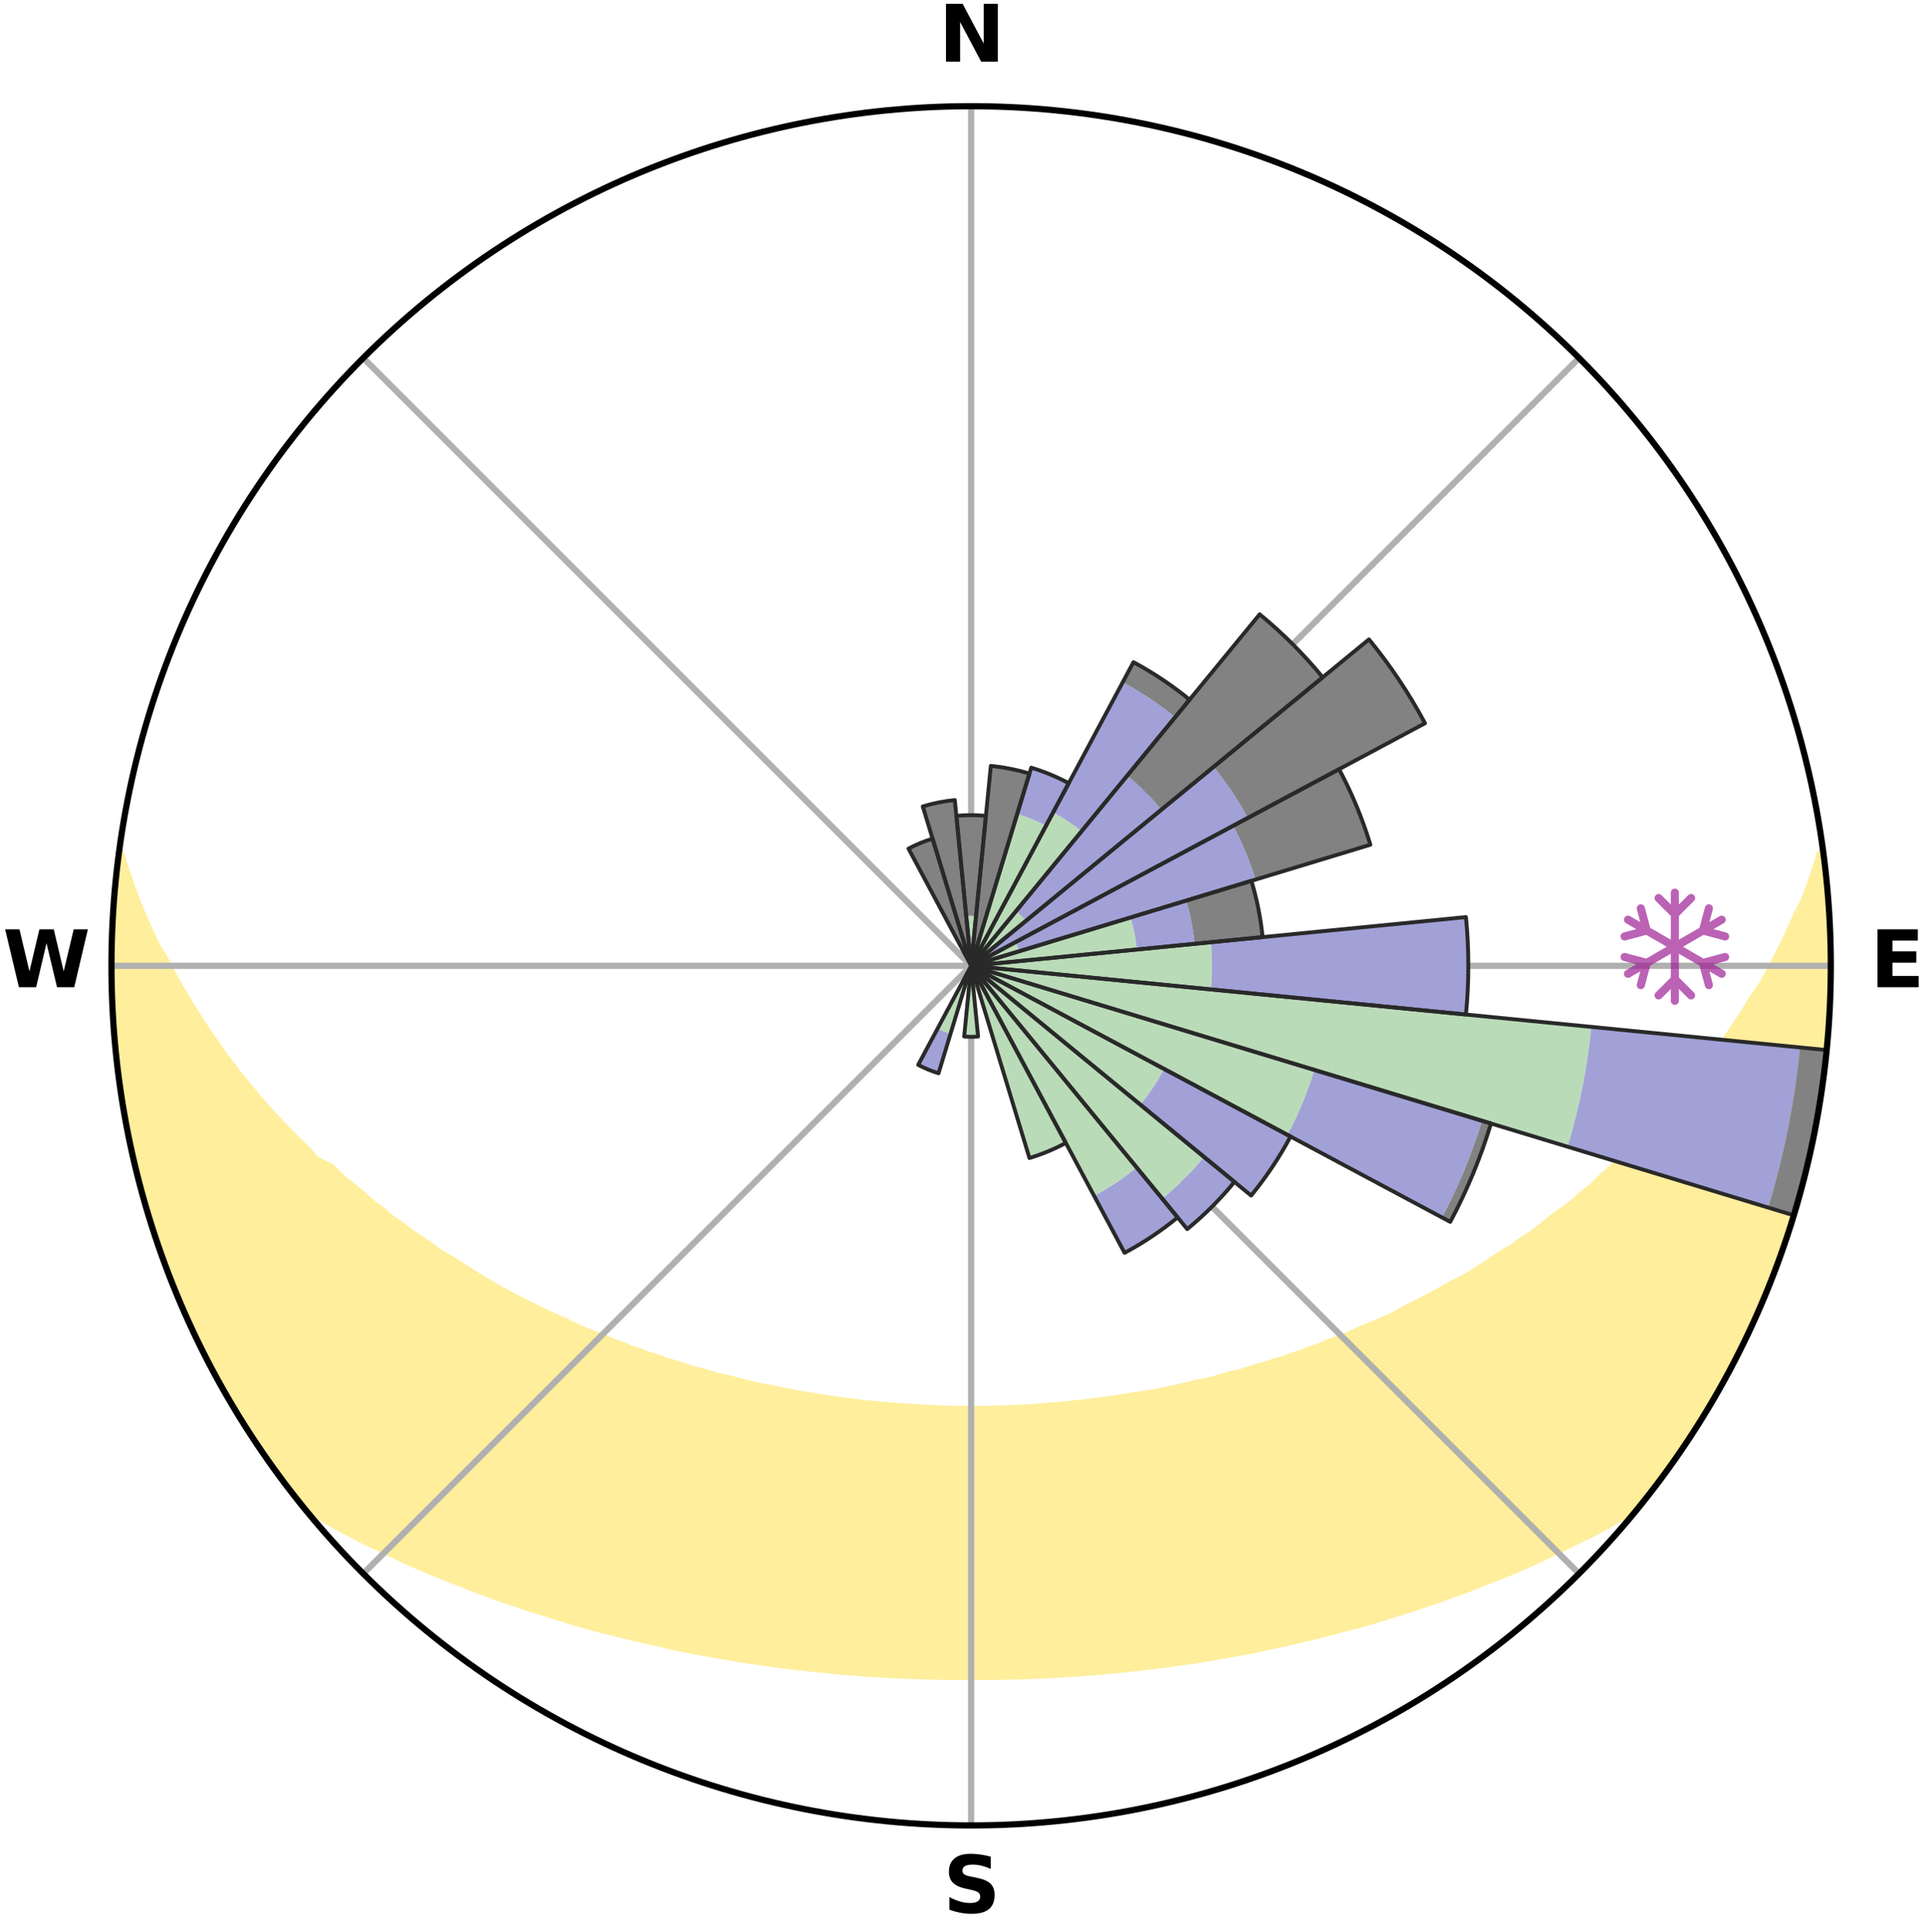 <?xml version="1.0" encoding="utf-8" standalone="no"?>
<!DOCTYPE svg PUBLIC "-//W3C//DTD SVG 1.1//EN"
  "http://www.w3.org/Graphics/SVG/1.1/DTD/svg11.dtd">
<svg xmlns:xlink="http://www.w3.org/1999/xlink" width="248.41pt" height="249.158pt" viewBox="0 0 248.41 249.158" xmlns="http://www.w3.org/2000/svg" version="1.1">
 <title>Ski Rose for Wintergreen</title>
 <defs>
  <style type="text/css">*{stroke-linejoin: round; stroke-linecap: butt}</style>
 </defs>
 <g id="figure_1">
  <g id="patch_1">
   <path d="M 0 249.158 
L 248.41 249.158 
L 248.41 0 
L 0 0 
z
" style="fill: #ffffff"/>
  </g>
  <g id="axes_1">
   <g id="patch_2">
    <path d="M 236.135 124.579 
C 236.135 110.018 233.267 95.599 227.695 82.147 
C 222.122 68.695 213.955 56.471 203.659 46.175 
C 193.363 35.879 181.139 27.711 167.687 22.139 
C 154.235 16.567 139.815 13.699 125.255 13.699 
C 110.694 13.699 96.275 16.567 82.823 22.139 
C 69.371 27.711 57.147 35.879 46.851 46.175 
C 36.555 56.471 28.387 68.695 22.815 82.147 
C 17.243 95.599 14.375 110.018 14.375 124.579 
C 14.375 139.14 17.243 153.559 22.815 167.011 
C 28.387 180.463 36.555 192.687 46.851 202.983 
C 57.147 213.279 69.371 221.447 82.823 227.019 
C 96.275 232.591 110.694 235.459 125.255 235.459 
C 139.815 235.459 154.235 232.591 167.687 227.019 
C 181.139 221.447 193.363 213.279 203.659 202.983 
C 213.955 192.687 222.122 180.463 227.695 167.011 
C 233.267 153.559 236.135 139.14 236.135 124.579 
M 125.255 124.579 
C 125.255 124.579 125.255 124.579 125.255 124.579 
C 125.255 124.579 125.255 124.579 125.255 124.579 
C 125.255 124.579 125.255 124.579 125.255 124.579 
C 125.255 124.579 125.255 124.579 125.255 124.579 
C 125.255 124.579 125.255 124.579 125.255 124.579 
C 125.255 124.579 125.255 124.579 125.255 124.579 
C 125.255 124.579 125.255 124.579 125.255 124.579 
C 125.255 124.579 125.255 124.579 125.255 124.579 
C 125.255 124.579 125.255 124.579 125.255 124.579 
C 125.255 124.579 125.255 124.579 125.255 124.579 
C 125.255 124.579 125.255 124.579 125.255 124.579 
C 125.255 124.579 125.255 124.579 125.255 124.579 
C 125.255 124.579 125.255 124.579 125.255 124.579 
C 125.255 124.579 125.255 124.579 125.255 124.579 
C 125.255 124.579 125.255 124.579 125.255 124.579 
C 125.255 124.579 125.255 124.579 125.255 124.579 
z
" style="fill: #ffffff"/>
   </g>
   <g id="PolyCollection_1">
    <defs>
     <path id="m105d134402" d="M 235.126 -139.044 
L 234.795 -139 
L 234.179 -136.989 
L 233.495 -135.001 
L 232.753 -133.039 
L 231.773 -131.094 
L 230.932 -129.193 
L 230.05 -127.323 
L 229.13 -125.486 
L 228.175 -123.681 
L 227.186 -121.91 
L 225.974 -120.182 
L 224.923 -118.483 
L 223.845 -116.82 
L 222.739 -115.192 
L 221.607 -113.601 
L 220.451 -112.046 
L 219.273 -110.528 
L 218.073 -109.047 
L 216.852 -107.603 
L 215.612 -106.196 
L 214.355 -104.826 
L 213.081 -103.494 
L 211.792 -102.199 
L 210.668 -100.892 
L 209.351 -99.669 
L 208.021 -98.483 
L 206.682 -97.334 
L 205.504 -96.161 
L 204.145 -95.083 
L 202.946 -93.976 
L 201.572 -92.968 
L 200.192 -91.995 
L 198.97 -90.985 
L 197.739 -90.006 
L 196.347 -89.134 
L 195.106 -88.217 
L 193.711 -87.41 
L 192.464 -86.554 
L 191.213 -85.727 
L 189.96 -84.928 
L 188.704 -84.157 
L 187.313 -83.503 
L 186.06 -82.789 
L 184.806 -82.101 
L 183.554 -81.44 
L 182.303 -80.804 
L 181.055 -80.194 
L 179.924 -79.513 
L 178.679 -78.951 
L 177.437 -78.412 
L 176.201 -77.896 
L 174.969 -77.402 
L 173.841 -76.833 
L 172.618 -76.382 
L 171.401 -75.952 
L 170.278 -75.444 
L 169.072 -75.053 
L 167.954 -74.584 
L 166.76 -74.229 
L 165.648 -73.798 
L 164.467 -73.477 
L 163.362 -73.08 
L 162.195 -72.791 
L 161.098 -72.427 
L 160.004 -72.079 
L 158.857 -71.834 
L 157.772 -71.516 
L 156.69 -71.213 
L 155.611 -70.924 
L 154.493 -70.73 
L 153.424 -70.467 
L 152.358 -70.218 
L 151.297 -69.981 
L 150.239 -69.757 
L 149.184 -69.545 
L 148.134 -69.345 
L 147.061 -69.221 
L 146.02 -69.041 
L 144.982 -68.871 
L 143.948 -68.712 
L 142.917 -68.562 
L 141.889 -68.422 
L 140.865 -68.292 
L 139.843 -68.171 
L 138.824 -68.058 
L 137.808 -67.954 
L 136.795 -67.859 
L 135.783 -67.772 
L 134.774 -67.692 
L 133.771 -67.593 
L 132.765 -67.533 
L 131.761 -67.479 
L 130.757 -67.434 
L 129.755 -67.395 
L 128.754 -67.364 
L 127.754 -67.339 
L 126.754 -67.322 
L 125.755 -67.312 
L 124.755 -67.312 
L 123.756 -67.323 
L 122.756 -67.34 
L 121.755 -67.365 
L 120.756 -67.411 
L 119.754 -67.453 
L 118.752 -67.503 
L 117.748 -67.56 
L 116.743 -67.624 
L 115.736 -67.696 
L 114.727 -67.776 
L 113.716 -67.864 
L 112.703 -67.96 
L 111.687 -68.064 
L 110.668 -68.177 
L 109.647 -68.299 
L 108.623 -68.429 
L 107.595 -68.57 
L 106.564 -68.719 
L 105.531 -68.879 
L 104.493 -69.049 
L 103.452 -69.23 
L 102.408 -69.422 
L 101.36 -69.625 
L 100.309 -69.839 
L 99.253 -70.066 
L 98.157 -70.229 
L 97.092 -70.479 
L 96.024 -70.742 
L 94.952 -71.018 
L 93.876 -71.309 
L 92.746 -71.529 
L 91.661 -71.847 
L 90.573 -72.181 
L 89.421 -72.441 
L 88.325 -72.805 
L 87.226 -73.186 
L 86.054 -73.492 
L 84.948 -73.907 
L 83.763 -74.245 
L 82.65 -74.695 
L 81.452 -75.069 
L 80.334 -75.557 
L 79.125 -75.968 
L 78.003 -76.495 
L 76.784 -76.947 
L 75.559 -77.419 
L 74.328 -77.913 
L 73.2 -78.525 
L 71.963 -79.064 
L 70.722 -79.626 
L 69.478 -80.212 
L 68.231 -80.823 
L 66.981 -81.459 
L 65.73 -82.12 
L 64.477 -82.808 
L 63.225 -83.522 
L 61.972 -84.264 
L 60.721 -85.033 
L 59.472 -85.83 
L 58.225 -86.656 
L 56.833 -87.429 
L 55.592 -88.315 
L 54.355 -89.23 
L 52.967 -90.1 
L 51.74 -91.077 
L 50.359 -92.014 
L 49.146 -93.054 
L 47.776 -94.059 
L 46.581 -95.164 
L 45.226 -96.239 
L 43.878 -97.351 
L 42.716 -98.555 
L 40.725 -99.54 
L 39.587 -100.821 
L 38.284 -102.087 
L 36.995 -103.39 
L 35.722 -104.73 
L 34.465 -106.108 
L 33.227 -107.523 
L 32.007 -108.975 
L 30.808 -110.464 
L 29.631 -111.99 
L 28.477 -113.553 
L 27.348 -115.152 
L 26.244 -116.787 
L 25.167 -118.457 
L 24.12 -120.163 
L 23.102 -121.904 
L 22.116 -123.679 
L 21.164 -125.487 
L 20.059 -127.334 
L 19.183 -129.21 
L 18.348 -131.118 
L 17.56 -133.055 
L 16.824 -135.02 
L 16.148 -137.01 
L 15.541 -139.023 
L 15.377 -139.045 
L 15.377 -139.045 
L 15.095 -137.13 
L 14.952 -135.2 
L 14.735 -133.277 
L 14.659 -131.343 
L 14.508 -129.414 
L 14.499 -127.479 
L 14.414 -125.546 
L 14.47 -123.612 
L 14.45 -121.678 
L 14.573 -119.747 
L 14.617 -117.812 
L 14.805 -115.886 
L 14.913 -113.954 
L 15.216 -112.042 
L 15.337 -110.108 
L 15.701 -108.206 
L 15.932 -106.285 
L 16.312 -104.388 
L 16.606 -102.474 
L 17.049 -100.59 
L 17.444 -98.696 
L 17.949 -96.828 
L 18.486 -94.969 
L 18.969 -93.096 
L 19.568 -91.256 
L 20.198 -89.427 
L 20.741 -87.569 
L 21.462 -85.773 
L 22.097 -83.944 
L 22.85 -82.161 
L 23.633 -80.393 
L 24.362 -78.6 
L 25.207 -76.859 
L 26.108 -75.146 
L 26.909 -73.383 
L 27.874 -71.706 
L 28.776 -69.994 
L 29.72 -68.305 
L 30.753 -66.668 
L 31.778 -65.028 
L 32.803 -63.387 
L 33.921 -61.807 
L 34.999 -60.2 
L 36.137 -58.636 
L 37.302 -57.09 
L 38.492 -55.565 
L 40.031 -54.326 
L 41.774 -53.28 
L 43.533 -52.278 
L 45.305 -51.319 
L 47.085 -50.399 
L 48.919 -49.564 
L 50.706 -48.717 
L 52.449 -47.858 
L 54.238 -47.078 
L 56.026 -46.33 
L 57.811 -45.612 
L 59.592 -44.924 
L 61.332 -44.217 
L 63.106 -43.585 
L 64.841 -42.934 
L 66.606 -42.356 
L 68.333 -41.758 
L 70.087 -41.23 
L 71.806 -40.681 
L 73.521 -40.157 
L 75.232 -39.657 
L 76.938 -39.179 
L 78.662 -38.765 
L 80.357 -38.331 
L 82.047 -37.918 
L 83.732 -37.525 
L 85.412 -37.152 
L 87.071 -36.763 
L 88.742 -36.429 
L 90.408 -36.115 
L 92.068 -35.817 
L 93.724 -35.537 
L 95.364 -35.245 
L 97.01 -34.999 
L 98.652 -34.769 
L 100.282 -34.529 
L 101.915 -34.331 
L 103.544 -34.149 
L 105.165 -33.959 
L 106.787 -33.805 
L 108.402 -33.647 
L 110.017 -33.522 
L 111.627 -33.395 
L 113.237 -33.297 
L 114.844 -33.2 
L 116.449 -33.13 
L 118.052 -33.063 
L 119.654 -33.011 
L 121.255 -32.979 
L 122.856 -32.956 
L 124.455 -32.95 
L 126.054 -32.949 
L 127.654 -32.956 
L 129.254 -32.979 
L 130.855 -33.01 
L 132.457 -33.062 
L 134.061 -33.129 
L 135.666 -33.201 
L 137.272 -33.297 
L 138.883 -33.394 
L 140.493 -33.521 
L 142.108 -33.646 
L 143.723 -33.804 
L 145.345 -33.957 
L 146.966 -34.147 
L 148.595 -34.331 
L 150.228 -34.528 
L 151.858 -34.767 
L 153.5 -34.998 
L 155.146 -35.242 
L 156.787 -35.535 
L 158.442 -35.816 
L 160.103 -36.112 
L 161.768 -36.428 
L 163.423 -36.798 
L 165.099 -37.15 
L 166.778 -37.523 
L 168.464 -37.915 
L 170.154 -38.329 
L 171.849 -38.762 
L 173.549 -39.219 
L 175.279 -39.655 
L 176.99 -40.155 
L 178.705 -40.68 
L 180.424 -41.227 
L 182.178 -41.755 
L 183.905 -42.354 
L 185.67 -42.933 
L 187.406 -43.583 
L 189.18 -44.214 
L 190.919 -44.922 
L 192.701 -45.61 
L 194.486 -46.328 
L 196.273 -47.076 
L 198.062 -47.856 
L 199.807 -48.715 
L 201.594 -49.561 
L 203.378 -50.443 
L 205.207 -51.317 
L 206.978 -52.276 
L 208.738 -53.278 
L 210.481 -54.324 
L 212.027 -55.558 
L 213.21 -57.088 
L 214.381 -58.629 
L 215.518 -60.195 
L 216.623 -61.783 
L 217.661 -63.416 
L 218.713 -65.04 
L 219.719 -66.692 
L 220.769 -68.317 
L 221.748 -69.986 
L 222.638 -71.704 
L 223.564 -73.403 
L 224.442 -75.126 
L 225.325 -76.848 
L 226.1 -78.621 
L 226.929 -80.37 
L 227.649 -82.166 
L 228.402 -83.948 
L 229.016 -85.784 
L 229.693 -87.596 
L 230.345 -89.416 
L 230.954 -91.252 
L 231.521 -93.101 
L 232.054 -94.961 
L 232.545 -96.832 
L 232.993 -98.713 
L 233.4 -100.604 
L 233.784 -102.499 
L 234.274 -104.374 
L 234.587 -106.283 
L 234.838 -108.202 
L 235.048 -110.124 
L 235.418 -112.028 
L 235.554 -113.958 
L 235.651 -115.891 
L 235.916 -117.811 
L 235.941 -119.746 
L 235.97 -121.68 
L 236.091 -123.612 
L 236.01 -125.546 
L 236.061 -127.481 
L 235.953 -129.412 
L 235.811 -131.341 
L 235.761 -133.276 
L 235.513 -135.196 
L 235.399 -137.128 
L 235.126 -139.044 
z
" style="stroke: #ffee9c"/>
    </defs>
    <g clip-path="url(#p454f033590)">
     <use xlink:href="#m105d134402" x="0" y="249.158" style="fill: #ffee9c; stroke: #ffee9c"/>
    </g>
   </g>
   <g id="matplotlib.axis_1">
    <g id="xtick_1">
     <g id="line2d_1">
      <path d="M 125.255 124.579 
L 125.255 13.699 
" clip-path="url(#p454f033590)" style="fill: none; stroke: #b0b0b0; stroke-width: 0.8; stroke-linecap: square"/>
     </g>
     <g id="text_1">
      <!-- N -->
      <g transform="translate(121.07 7.958) scale(0.1 -0.1)">
       <defs>
        <path id="DejaVuSans-Bold-4e" d="M 588 4666 
L 1931 4666 
L 3628 1466 
L 3628 4666 
L 4769 4666 
L 4769 0 
L 3425 0 
L 1728 3200 
L 1728 0 
L 588 0 
L 588 4666 
z
" transform="scale(0.016)"/>
       </defs>
       <use xlink:href="#DejaVuSans-Bold-4e"/>
      </g>
     </g>
    </g>
    <g id="xtick_2">
     <g id="line2d_2">
      <path d="M 125.255 124.579 
L 203.659 46.175 
" clip-path="url(#p454f033590)" style="fill: none; stroke: #b0b0b0; stroke-width: 0.8; stroke-linecap: square"/>
     </g>
    </g>
    <g id="xtick_3">
     <g id="line2d_3">
      <path d="M 125.255 124.579 
L 236.135 124.579 
" clip-path="url(#p454f033590)" style="fill: none; stroke: #b0b0b0; stroke-width: 0.8; stroke-linecap: square"/>
     </g>
     <g id="text_2">
      <!-- E -->
      <g transform="translate(241.219 127.338) scale(0.1 -0.1)">
       <defs>
        <path id="DejaVuSans-Bold-45" d="M 588 4666 
L 3834 4666 
L 3834 3756 
L 1791 3756 
L 1791 2888 
L 3713 2888 
L 3713 1978 
L 1791 1978 
L 1791 909 
L 3903 909 
L 3903 0 
L 588 0 
L 588 4666 
z
" transform="scale(0.016)"/>
       </defs>
       <use xlink:href="#DejaVuSans-Bold-45"/>
      </g>
     </g>
    </g>
    <g id="xtick_4">
     <g id="line2d_4">
      <path d="M 125.255 124.579 
L 203.659 202.983 
" clip-path="url(#p454f033590)" style="fill: none; stroke: #b0b0b0; stroke-width: 0.8; stroke-linecap: square"/>
     </g>
    </g>
    <g id="xtick_5">
     <g id="line2d_5">
      <path d="M 125.255 124.579 
L 125.255 235.459 
" clip-path="url(#p454f033590)" style="fill: none; stroke: #b0b0b0; stroke-width: 0.8; stroke-linecap: square"/>
     </g>
     <g id="text_3">
      <!-- S -->
      <g transform="translate(121.654 246.718) scale(0.1 -0.1)">
       <defs>
        <path id="DejaVuSans-Bold-53" d="M 3834 4519 
L 3834 3531 
Q 3450 3703 3084 3790 
Q 2719 3878 2394 3878 
Q 1963 3878 1756 3759 
Q 1550 3641 1550 3391 
Q 1550 3203 1689 3098 
Q 1828 2994 2194 2919 
L 2706 2816 
Q 3484 2659 3812 2340 
Q 4141 2022 4141 1434 
Q 4141 663 3683 286 
Q 3225 -91 2284 -91 
Q 1841 -91 1394 -6 
Q 947 78 500 244 
L 500 1259 
Q 947 1022 1364 901 
Q 1781 781 2169 781 
Q 2563 781 2772 912 
Q 2981 1044 2981 1288 
Q 2981 1506 2839 1625 
Q 2697 1744 2272 1838 
L 1806 1941 
Q 1106 2091 782 2419 
Q 459 2747 459 3303 
Q 459 4000 909 4375 
Q 1359 4750 2203 4750 
Q 2588 4750 2994 4692 
Q 3400 4634 3834 4519 
z
" transform="scale(0.016)"/>
       </defs>
       <use xlink:href="#DejaVuSans-Bold-53"/>
      </g>
     </g>
    </g>
    <g id="xtick_6">
     <g id="line2d_6">
      <path d="M 125.255 124.579 
L 46.851 202.983 
" clip-path="url(#p454f033590)" style="fill: none; stroke: #b0b0b0; stroke-width: 0.8; stroke-linecap: square"/>
     </g>
    </g>
    <g id="xtick_7">
     <g id="line2d_7">
      <path d="M 125.255 124.579 
L 14.375 124.579 
" clip-path="url(#p454f033590)" style="fill: none; stroke: #b0b0b0; stroke-width: 0.8; stroke-linecap: square"/>
     </g>
     <g id="text_4">
      <!-- W -->
      <g transform="translate(0.36 127.338) scale(0.1 -0.1)">
       <defs>
        <path id="DejaVuSans-Bold-57" d="M 191 4666 
L 1344 4666 
L 2150 1275 
L 2950 4666 
L 4109 4666 
L 4909 1275 
L 5716 4666 
L 6859 4666 
L 5759 0 
L 4372 0 
L 3525 3547 
L 2688 0 
L 1300 0 
L 191 4666 
z
" transform="scale(0.016)"/>
       </defs>
       <use xlink:href="#DejaVuSans-Bold-57"/>
      </g>
     </g>
    </g>
    <g id="xtick_8">
     <g id="line2d_8">
      <path d="M 125.255 124.579 
L 46.851 46.175 
" clip-path="url(#p454f033590)" style="fill: none; stroke: #b0b0b0; stroke-width: 0.8; stroke-linecap: square"/>
     </g>
    </g>
   </g>
   <g id="matplotlib.axis_2"/>
   <g id="patch_3">
    <path d="M 125.255 124.579 
C 125.255 124.579 125.255 124.579 125.255 124.579 
C 125.255 124.579 125.255 124.579 125.255 124.579 
L 125.255 124.579 
C 125.255 124.579 125.255 124.579 125.255 124.579 
C 125.255 124.579 125.255 124.579 125.255 124.579 
z
" clip-path="url(#p454f033590)" style="fill: #d9d9d9"/>
   </g>
   <g id="patch_4">
    <path d="M 125.255 124.579 
C 125.255 124.579 125.255 124.579 125.255 124.579 
C 125.255 124.579 125.255 124.579 125.255 124.579 
L 125.255 124.579 
C 125.255 124.579 125.255 124.579 125.255 124.579 
C 125.255 124.579 125.255 124.579 125.255 124.579 
z
" clip-path="url(#p454f033590)" style="fill: #d9d9d9"/>
   </g>
   <g id="patch_5">
    <path d="M 125.255 124.579 
C 125.255 124.579 125.255 124.579 125.255 124.579 
C 125.255 124.579 125.255 124.579 125.255 124.579 
L 125.255 124.579 
C 125.255 124.579 125.255 124.579 125.255 124.579 
C 125.255 124.579 125.255 124.579 125.255 124.579 
z
" clip-path="url(#p454f033590)" style="fill: #d9d9d9"/>
   </g>
   <g id="patch_6">
    <path d="M 125.255 124.579 
C 125.255 124.579 125.255 124.579 125.255 124.579 
C 125.255 124.579 125.255 124.579 125.255 124.579 
L 125.255 124.579 
C 125.255 124.579 125.255 124.579 125.255 124.579 
C 125.255 124.579 125.255 124.579 125.255 124.579 
z
" clip-path="url(#p454f033590)" style="fill: #d9d9d9"/>
   </g>
   <g id="patch_7">
    <path d="M 125.255 124.579 
C 125.255 124.579 125.255 124.579 125.255 124.579 
C 125.255 124.579 125.255 124.579 125.255 124.579 
L 125.255 124.579 
C 125.255 124.579 125.255 124.579 125.255 124.579 
C 125.255 124.579 125.255 124.579 125.255 124.579 
z
" clip-path="url(#p454f033590)" style="fill: #d9d9d9"/>
   </g>
   <g id="patch_8">
    <path d="M 125.255 124.579 
C 125.255 124.579 125.255 124.579 125.255 124.579 
C 125.255 124.579 125.255 124.579 125.255 124.579 
L 125.255 124.579 
C 125.255 124.579 125.255 124.579 125.255 124.579 
C 125.255 124.579 125.255 124.579 125.255 124.579 
z
" clip-path="url(#p454f033590)" style="fill: #d9d9d9"/>
   </g>
   <g id="patch_9">
    <path d="M 125.255 124.579 
C 125.255 124.579 125.255 124.579 125.255 124.579 
C 125.255 124.579 125.255 124.579 125.255 124.579 
L 125.255 124.579 
C 125.255 124.579 125.255 124.579 125.255 124.579 
C 125.255 124.579 125.255 124.579 125.255 124.579 
z
" clip-path="url(#p454f033590)" style="fill: #d9d9d9"/>
   </g>
   <g id="patch_10">
    <path d="M 125.255 124.579 
C 125.255 124.579 125.255 124.579 125.255 124.579 
C 125.255 124.579 125.255 124.579 125.255 124.579 
L 125.255 124.579 
C 125.255 124.579 125.255 124.579 125.255 124.579 
C 125.255 124.579 125.255 124.579 125.255 124.579 
z
" clip-path="url(#p454f033590)" style="fill: #d9d9d9"/>
   </g>
   <g id="patch_11">
    <path d="M 125.255 124.579 
C 125.255 124.579 125.255 124.579 125.255 124.579 
C 125.255 124.579 125.255 124.579 125.255 124.579 
L 125.255 124.579 
C 125.255 124.579 125.255 124.579 125.255 124.579 
C 125.255 124.579 125.255 124.579 125.255 124.579 
z
" clip-path="url(#p454f033590)" style="fill: #d9d9d9"/>
   </g>
   <g id="patch_12">
    <path d="M 125.255 124.579 
C 125.255 124.579 125.255 124.579 125.255 124.579 
C 125.255 124.579 125.255 124.579 125.255 124.579 
L 125.255 124.579 
C 125.255 124.579 125.255 124.579 125.255 124.579 
C 125.255 124.579 125.255 124.579 125.255 124.579 
z
" clip-path="url(#p454f033590)" style="fill: #d9d9d9"/>
   </g>
   <g id="patch_13">
    <path d="M 125.255 124.579 
C 125.255 124.579 125.255 124.579 125.255 124.579 
C 125.255 124.579 125.255 124.579 125.255 124.579 
L 125.255 124.579 
C 125.255 124.579 125.255 124.579 125.255 124.579 
C 125.255 124.579 125.255 124.579 125.255 124.579 
z
" clip-path="url(#p454f033590)" style="fill: #d9d9d9"/>
   </g>
   <g id="patch_14">
    <path d="M 125.255 124.579 
C 125.255 124.579 125.255 124.579 125.255 124.579 
C 125.255 124.579 125.255 124.579 125.255 124.579 
L 125.255 124.579 
C 125.255 124.579 125.255 124.579 125.255 124.579 
C 125.255 124.579 125.255 124.579 125.255 124.579 
z
" clip-path="url(#p454f033590)" style="fill: #d9d9d9"/>
   </g>
   <g id="patch_15">
    <path d="M 125.255 124.579 
C 125.255 124.579 125.255 124.579 125.255 124.579 
C 125.255 124.579 125.255 124.579 125.255 124.579 
L 125.255 124.579 
C 125.255 124.579 125.255 124.579 125.255 124.579 
C 125.255 124.579 125.255 124.579 125.255 124.579 
z
" clip-path="url(#p454f033590)" style="fill: #d9d9d9"/>
   </g>
   <g id="patch_16">
    <path d="M 125.255 124.579 
C 125.255 124.579 125.255 124.579 125.255 124.579 
C 125.255 124.579 125.255 124.579 125.255 124.579 
L 125.255 124.579 
C 125.255 124.579 125.255 124.579 125.255 124.579 
C 125.255 124.579 125.255 124.579 125.255 124.579 
z
" clip-path="url(#p454f033590)" style="fill: #d9d9d9"/>
   </g>
   <g id="patch_17">
    <path d="M 125.255 124.579 
C 125.255 124.579 125.255 124.579 125.255 124.579 
C 125.255 124.579 125.255 124.579 125.255 124.579 
L 125.255 124.579 
C 125.255 124.579 125.255 124.579 125.255 124.579 
C 125.255 124.579 125.255 124.579 125.255 124.579 
z
" clip-path="url(#p454f033590)" style="fill: #d9d9d9"/>
   </g>
   <g id="patch_18">
    <path d="M 125.255 124.579 
C 125.255 124.579 125.255 124.579 125.255 124.579 
C 125.255 124.579 125.255 124.579 125.255 124.579 
L 125.255 124.579 
C 125.255 124.579 125.255 124.579 125.255 124.579 
C 125.255 124.579 125.255 124.579 125.255 124.579 
z
" clip-path="url(#p454f033590)" style="fill: #d9d9d9"/>
   </g>
   <g id="patch_19">
    <path d="M 125.255 124.579 
C 125.255 124.579 125.255 124.579 125.255 124.579 
C 125.255 124.579 125.255 124.579 125.255 124.579 
L 125.255 124.579 
C 125.255 124.579 125.255 124.579 125.255 124.579 
C 125.255 124.579 125.255 124.579 125.255 124.579 
z
" clip-path="url(#p454f033590)" style="fill: #d9d9d9"/>
   </g>
   <g id="patch_20">
    <path d="M 125.255 124.579 
C 125.255 124.579 125.255 124.579 125.255 124.579 
C 125.255 124.579 125.255 124.579 125.255 124.579 
L 125.255 124.579 
C 125.255 124.579 125.255 124.579 125.255 124.579 
C 125.255 124.579 125.255 124.579 125.255 124.579 
z
" clip-path="url(#p454f033590)" style="fill: #d9d9d9"/>
   </g>
   <g id="patch_21">
    <path d="M 125.255 124.579 
C 125.255 124.579 125.255 124.579 125.255 124.579 
C 125.255 124.579 125.255 124.579 125.255 124.579 
L 125.255 124.579 
C 125.255 124.579 125.255 124.579 125.255 124.579 
C 125.255 124.579 125.255 124.579 125.255 124.579 
z
" clip-path="url(#p454f033590)" style="fill: #d9d9d9"/>
   </g>
   <g id="patch_22">
    <path d="M 125.255 124.579 
C 125.255 124.579 125.255 124.579 125.255 124.579 
C 125.255 124.579 125.255 124.579 125.255 124.579 
L 125.255 124.579 
C 125.255 124.579 125.255 124.579 125.255 124.579 
C 125.255 124.579 125.255 124.579 125.255 124.579 
z
" clip-path="url(#p454f033590)" style="fill: #d9d9d9"/>
   </g>
   <g id="patch_23">
    <path d="M 125.255 124.579 
C 125.255 124.579 125.255 124.579 125.255 124.579 
C 125.255 124.579 125.255 124.579 125.255 124.579 
L 125.255 124.579 
C 125.255 124.579 125.255 124.579 125.255 124.579 
C 125.255 124.579 125.255 124.579 125.255 124.579 
z
" clip-path="url(#p454f033590)" style="fill: #d9d9d9"/>
   </g>
   <g id="patch_24">
    <path d="M 125.255 124.579 
C 125.255 124.579 125.255 124.579 125.255 124.579 
C 125.255 124.579 125.255 124.579 125.255 124.579 
L 125.255 124.579 
C 125.255 124.579 125.255 124.579 125.255 124.579 
C 125.255 124.579 125.255 124.579 125.255 124.579 
z
" clip-path="url(#p454f033590)" style="fill: #d9d9d9"/>
   </g>
   <g id="patch_25">
    <path d="M 125.255 124.579 
C 125.255 124.579 125.255 124.579 125.255 124.579 
C 125.255 124.579 125.255 124.579 125.255 124.579 
L 125.255 124.579 
C 125.255 124.579 125.255 124.579 125.255 124.579 
C 125.255 124.579 125.255 124.579 125.255 124.579 
z
" clip-path="url(#p454f033590)" style="fill: #d9d9d9"/>
   </g>
   <g id="patch_26">
    <path d="M 125.255 124.579 
C 125.255 124.579 125.255 124.579 125.255 124.579 
C 125.255 124.579 125.255 124.579 125.255 124.579 
L 125.255 124.579 
C 125.255 124.579 125.255 124.579 125.255 124.579 
C 125.255 124.579 125.255 124.579 125.255 124.579 
z
" clip-path="url(#p454f033590)" style="fill: #d9d9d9"/>
   </g>
   <g id="patch_27">
    <path d="M 125.255 124.579 
C 125.255 124.579 125.255 124.579 125.255 124.579 
C 125.255 124.579 125.255 124.579 125.255 124.579 
L 125.255 124.579 
C 125.255 124.579 125.255 124.579 125.255 124.579 
C 125.255 124.579 125.255 124.579 125.255 124.579 
z
" clip-path="url(#p454f033590)" style="fill: #d9d9d9"/>
   </g>
   <g id="patch_28">
    <path d="M 125.255 124.579 
C 125.255 124.579 125.255 124.579 125.255 124.579 
C 125.255 124.579 125.255 124.579 125.255 124.579 
L 125.255 124.579 
C 125.255 124.579 125.255 124.579 125.255 124.579 
C 125.255 124.579 125.255 124.579 125.255 124.579 
z
" clip-path="url(#p454f033590)" style="fill: #d9d9d9"/>
   </g>
   <g id="patch_29">
    <path d="M 125.255 124.579 
C 125.255 124.579 125.255 124.579 125.255 124.579 
C 125.255 124.579 125.255 124.579 125.255 124.579 
L 125.255 124.579 
C 125.255 124.579 125.255 124.579 125.255 124.579 
C 125.255 124.579 125.255 124.579 125.255 124.579 
z
" clip-path="url(#p454f033590)" style="fill: #d9d9d9"/>
   </g>
   <g id="patch_30">
    <path d="M 125.255 124.579 
C 125.255 124.579 125.255 124.579 125.255 124.579 
C 125.255 124.579 125.255 124.579 125.255 124.579 
L 125.255 124.579 
C 125.255 124.579 125.255 124.579 125.255 124.579 
C 125.255 124.579 125.255 124.579 125.255 124.579 
z
" clip-path="url(#p454f033590)" style="fill: #d9d9d9"/>
   </g>
   <g id="patch_31">
    <path d="M 125.255 124.579 
C 125.255 124.579 125.255 124.579 125.255 124.579 
C 125.255 124.579 125.255 124.579 125.255 124.579 
L 125.255 124.579 
C 125.255 124.579 125.255 124.579 125.255 124.579 
C 125.255 124.579 125.255 124.579 125.255 124.579 
z
" clip-path="url(#p454f033590)" style="fill: #d9d9d9"/>
   </g>
   <g id="patch_32">
    <path d="M 125.255 124.579 
C 125.255 124.579 125.255 124.579 125.255 124.579 
C 125.255 124.579 125.255 124.579 125.255 124.579 
L 125.255 124.579 
C 125.255 124.579 125.255 124.579 125.255 124.579 
C 125.255 124.579 125.255 124.579 125.255 124.579 
z
" clip-path="url(#p454f033590)" style="fill: #d9d9d9"/>
   </g>
   <g id="patch_33">
    <path d="M 125.255 124.579 
C 125.255 124.579 125.255 124.579 125.255 124.579 
C 125.255 124.579 125.255 124.579 125.255 124.579 
L 125.255 124.579 
C 125.255 124.579 125.255 124.579 125.255 124.579 
C 125.255 124.579 125.255 124.579 125.255 124.579 
z
" clip-path="url(#p454f033590)" style="fill: #d9d9d9"/>
   </g>
   <g id="patch_34">
    <path d="M 125.255 124.579 
C 125.255 124.579 125.255 124.579 125.255 124.579 
C 125.255 124.579 125.255 124.579 125.255 124.579 
L 125.255 124.579 
C 125.255 124.579 125.255 124.579 125.255 124.579 
C 125.255 124.579 125.255 124.579 125.255 124.579 
z
" clip-path="url(#p454f033590)" style="fill: #d9d9d9"/>
   </g>
   <g id="patch_35">
    <path d="M 125.255 124.579 
C 125.255 124.579 125.255 124.579 125.255 124.579 
C 125.255 124.579 125.255 124.579 125.255 124.579 
L 125.89 118.133 
C 125.679 118.112 125.467 118.101 125.255 118.101 
C 125.043 118.101 124.831 118.112 124.62 118.133 
z
" clip-path="url(#p454f033590)" style="fill: #badbb8"/>
   </g>
   <g id="patch_36">
    <path d="M 125.255 124.579 
C 125.255 124.579 125.255 124.579 125.255 124.579 
C 125.255 124.579 125.255 124.579 125.255 124.579 
L 125.255 124.579 
C 125.255 124.579 125.255 124.579 125.255 124.579 
C 125.255 124.579 125.255 124.579 125.255 124.579 
z
" clip-path="url(#p454f033590)" style="fill: #badbb8"/>
   </g>
   <g id="patch_37">
    <path d="M 125.255 124.579 
C 125.255 124.579 125.255 124.579 125.255 124.579 
C 125.255 124.579 125.255 124.579 125.255 124.579 
L 134.911 106.514 
C 134.32 106.198 133.713 105.911 133.094 105.654 
C 132.474 105.398 131.843 105.172 131.201 104.977 
z
" clip-path="url(#p454f033590)" style="fill: #badbb8"/>
   </g>
   <g id="patch_38">
    <path d="M 125.255 124.579 
C 125.255 124.579 125.255 124.579 125.255 124.579 
C 125.255 124.579 125.255 124.579 125.255 124.579 
L 139.49 107.233 
C 138.922 106.767 138.332 106.329 137.721 105.921 
C 137.111 105.513 136.48 105.136 135.833 104.789 
z
" clip-path="url(#p454f033590)" style="fill: #badbb8"/>
   </g>
   <g id="patch_39">
    <path d="M 125.255 124.579 
C 125.255 124.579 125.255 124.579 125.255 124.579 
C 125.255 124.579 125.255 124.579 125.255 124.579 
L 132.336 118.767 
C 132.146 118.536 131.945 118.313 131.733 118.101 
C 131.52 117.889 131.298 117.688 131.066 117.498 
z
" clip-path="url(#p454f033590)" style="fill: #badbb8"/>
   </g>
   <g id="patch_40">
    <path d="M 125.255 124.579 
C 125.255 124.579 125.255 124.579 125.255 124.579 
C 125.255 124.579 125.255 124.579 125.255 124.579 
L 125.255 124.579 
C 125.255 124.579 125.255 124.579 125.255 124.579 
C 125.255 124.579 125.255 124.579 125.255 124.579 
z
" clip-path="url(#p454f033590)" style="fill: #badbb8"/>
   </g>
   <g id="patch_41">
    <path d="M 125.255 124.579 
C 125.255 124.579 125.255 124.579 125.255 124.579 
C 125.255 124.579 125.255 124.579 125.255 124.579 
L 131.454 122.699 
C 131.392 122.496 131.321 122.296 131.239 122.1 
C 131.158 121.904 131.068 121.712 130.968 121.526 
z
" clip-path="url(#p454f033590)" style="fill: #badbb8"/>
   </g>
   <g id="patch_42">
    <path d="M 125.255 124.579 
C 125.255 124.579 125.255 124.579 125.255 124.579 
C 125.255 124.579 125.255 124.579 125.255 124.579 
L 146.635 122.473 
C 146.566 121.773 146.463 121.077 146.326 120.388 
C 146.189 119.698 146.018 119.016 145.814 118.343 
z
" clip-path="url(#p454f033590)" style="fill: #badbb8"/>
   </g>
   <g id="patch_43">
    <path d="M 125.255 124.579 
C 125.255 124.579 125.255 124.579 125.255 124.579 
C 125.255 124.579 125.255 124.579 125.255 124.579 
L 156.171 127.624 
C 156.271 126.612 156.321 125.596 156.321 124.579 
C 156.321 123.562 156.271 122.546 156.171 121.534 
z
" clip-path="url(#p454f033590)" style="fill: #badbb8"/>
   </g>
   <g id="patch_44">
    <path d="M 125.255 124.579 
C 125.255 124.579 125.255 124.579 125.255 124.579 
C 125.255 124.579 125.255 124.579 125.255 124.579 
L 202.179 147.914 
C 202.943 145.396 203.583 142.842 204.096 140.262 
C 204.609 137.681 204.996 135.077 205.254 132.458 
z
" clip-path="url(#p454f033590)" style="fill: #badbb8"/>
   </g>
   <g id="patch_45">
    <path d="M 125.255 124.579 
C 125.255 124.579 125.255 124.579 125.255 124.579 
C 125.255 124.579 125.255 124.579 125.255 124.579 
L 166.052 146.386 
C 166.766 145.05 167.414 143.681 167.993 142.282 
C 168.573 140.883 169.083 139.457 169.523 138.008 
z
" clip-path="url(#p454f033590)" style="fill: #badbb8"/>
   </g>
   <g id="patch_46">
    <path d="M 125.255 124.579 
C 125.255 124.579 125.255 124.579 125.255 124.579 
C 125.255 124.579 125.255 124.579 125.255 124.579 
L 147.081 142.492 
C 147.668 141.777 148.218 141.034 148.732 140.266 
C 149.245 139.497 149.721 138.704 150.156 137.889 
z
" clip-path="url(#p454f033590)" style="fill: #badbb8"/>
   </g>
   <g id="patch_47">
    <path d="M 125.255 124.579 
C 125.255 124.579 125.255 124.579 125.255 124.579 
C 125.255 124.579 125.255 124.579 125.255 124.579 
L 149.911 154.623 
C 150.895 153.816 151.838 152.961 152.737 152.062 
C 153.637 151.162 154.492 150.219 155.299 149.235 
z
" clip-path="url(#p454f033590)" style="fill: #badbb8"/>
   </g>
   <g id="patch_48">
    <path d="M 125.255 124.579 
C 125.255 124.579 125.255 124.579 125.255 124.579 
C 125.255 124.579 125.255 124.579 125.255 124.579 
L 141.122 154.264 
C 142.093 153.744 143.039 153.178 143.955 152.566 
C 144.871 151.953 145.756 151.297 146.608 150.598 
z
" clip-path="url(#p454f033590)" style="fill: #badbb8"/>
   </g>
   <g id="patch_49">
    <path d="M 125.255 124.579 
C 125.255 124.579 125.255 124.579 125.255 124.579 
C 125.255 124.579 125.255 124.579 125.255 124.579 
L 132.776 149.374 
C 133.588 149.128 134.387 148.842 135.17 148.517 
C 135.954 148.193 136.721 147.83 137.469 147.43 
z
" clip-path="url(#p454f033590)" style="fill: #badbb8"/>
   </g>
   <g id="patch_50">
    <path d="M 125.255 124.579 
C 125.255 124.579 125.255 124.579 125.255 124.579 
C 125.255 124.579 125.255 124.579 125.255 124.579 
L 125.255 124.579 
C 125.255 124.579 125.255 124.579 125.255 124.579 
C 125.255 124.579 125.255 124.579 125.255 124.579 
z
" clip-path="url(#p454f033590)" style="fill: #badbb8"/>
   </g>
   <g id="patch_51">
    <path d="M 125.255 124.579 
C 125.255 124.579 125.255 124.579 125.255 124.579 
C 125.255 124.579 125.255 124.579 125.255 124.579 
L 124.357 133.696 
C 124.655 133.725 124.955 133.74 125.255 133.74 
C 125.555 133.74 125.854 133.725 126.153 133.696 
z
" clip-path="url(#p454f033590)" style="fill: #badbb8"/>
   </g>
   <g id="patch_52">
    <path d="M 125.255 124.579 
C 125.255 124.579 125.255 124.579 125.255 124.579 
C 125.255 124.579 125.255 124.579 125.255 124.579 
L 125.255 124.579 
C 125.255 124.579 125.255 124.579 125.255 124.579 
C 125.255 124.579 125.255 124.579 125.255 124.579 
z
" clip-path="url(#p454f033590)" style="fill: #badbb8"/>
   </g>
   <g id="patch_53">
    <path d="M 125.255 124.579 
C 125.255 124.579 125.255 124.579 125.255 124.579 
C 125.255 124.579 125.255 124.579 125.255 124.579 
L 120.936 132.658 
C 121.201 132.8 121.472 132.928 121.749 133.043 
C 122.026 133.157 122.309 133.258 122.596 133.345 
z
" clip-path="url(#p454f033590)" style="fill: #badbb8"/>
   </g>
   <g id="patch_54">
    <path d="M 125.255 124.579 
C 125.255 124.579 125.255 124.579 125.255 124.579 
C 125.255 124.579 125.255 124.579 125.255 124.579 
L 125.255 124.579 
C 125.255 124.579 125.255 124.579 125.255 124.579 
C 125.255 124.579 125.255 124.579 125.255 124.579 
z
" clip-path="url(#p454f033590)" style="fill: #badbb8"/>
   </g>
   <g id="patch_55">
    <path d="M 125.255 124.579 
C 125.255 124.579 125.255 124.579 125.255 124.579 
C 125.255 124.579 125.255 124.579 125.255 124.579 
L 125.255 124.579 
C 125.255 124.579 125.255 124.579 125.255 124.579 
C 125.255 124.579 125.255 124.579 125.255 124.579 
z
" clip-path="url(#p454f033590)" style="fill: #badbb8"/>
   </g>
   <g id="patch_56">
    <path d="M 125.255 124.579 
C 125.255 124.579 125.255 124.579 125.255 124.579 
C 125.255 124.579 125.255 124.579 125.255 124.579 
L 125.255 124.579 
C 125.255 124.579 125.255 124.579 125.255 124.579 
C 125.255 124.579 125.255 124.579 125.255 124.579 
z
" clip-path="url(#p454f033590)" style="fill: #badbb8"/>
   </g>
   <g id="patch_57">
    <path d="M 125.255 124.579 
C 125.255 124.579 125.255 124.579 125.255 124.579 
C 125.255 124.579 125.255 124.579 125.255 124.579 
L 125.255 124.579 
C 125.255 124.579 125.255 124.579 125.255 124.579 
C 125.255 124.579 125.255 124.579 125.255 124.579 
z
" clip-path="url(#p454f033590)" style="fill: #badbb8"/>
   </g>
   <g id="patch_58">
    <path d="M 125.255 124.579 
C 125.255 124.579 125.255 124.579 125.255 124.579 
C 125.255 124.579 125.255 124.579 125.255 124.579 
L 125.255 124.579 
C 125.255 124.579 125.255 124.579 125.255 124.579 
C 125.255 124.579 125.255 124.579 125.255 124.579 
z
" clip-path="url(#p454f033590)" style="fill: #badbb8"/>
   </g>
   <g id="patch_59">
    <path d="M 125.255 124.579 
C 125.255 124.579 125.255 124.579 125.255 124.579 
C 125.255 124.579 125.255 124.579 125.255 124.579 
L 125.255 124.579 
C 125.255 124.579 125.255 124.579 125.255 124.579 
C 125.255 124.579 125.255 124.579 125.255 124.579 
z
" clip-path="url(#p454f033590)" style="fill: #badbb8"/>
   </g>
   <g id="patch_60">
    <path d="M 125.255 124.579 
C 125.255 124.579 125.255 124.579 125.255 124.579 
C 125.255 124.579 125.255 124.579 125.255 124.579 
L 125.255 124.579 
C 125.255 124.579 125.255 124.579 125.255 124.579 
C 125.255 124.579 125.255 124.579 125.255 124.579 
z
" clip-path="url(#p454f033590)" style="fill: #badbb8"/>
   </g>
   <g id="patch_61">
    <path d="M 125.255 124.579 
C 125.255 124.579 125.255 124.579 125.255 124.579 
C 125.255 124.579 125.255 124.579 125.255 124.579 
L 125.255 124.579 
C 125.255 124.579 125.255 124.579 125.255 124.579 
C 125.255 124.579 125.255 124.579 125.255 124.579 
z
" clip-path="url(#p454f033590)" style="fill: #badbb8"/>
   </g>
   <g id="patch_62">
    <path d="M 125.255 124.579 
C 125.255 124.579 125.255 124.579 125.255 124.579 
C 125.255 124.579 125.255 124.579 125.255 124.579 
L 125.255 124.579 
C 125.255 124.579 125.255 124.579 125.255 124.579 
C 125.255 124.579 125.255 124.579 125.255 124.579 
z
" clip-path="url(#p454f033590)" style="fill: #badbb8"/>
   </g>
   <g id="patch_63">
    <path d="M 125.255 124.579 
C 125.255 124.579 125.255 124.579 125.255 124.579 
C 125.255 124.579 125.255 124.579 125.255 124.579 
L 125.255 124.579 
C 125.255 124.579 125.255 124.579 125.255 124.579 
C 125.255 124.579 125.255 124.579 125.255 124.579 
z
" clip-path="url(#p454f033590)" style="fill: #badbb8"/>
   </g>
   <g id="patch_64">
    <path d="M 125.255 124.579 
C 125.255 124.579 125.255 124.579 125.255 124.579 
C 125.255 124.579 125.255 124.579 125.255 124.579 
L 125.255 124.579 
C 125.255 124.579 125.255 124.579 125.255 124.579 
C 125.255 124.579 125.255 124.579 125.255 124.579 
z
" clip-path="url(#p454f033590)" style="fill: #badbb8"/>
   </g>
   <g id="patch_65">
    <path d="M 125.255 124.579 
C 125.255 124.579 125.255 124.579 125.255 124.579 
C 125.255 124.579 125.255 124.579 125.255 124.579 
L 125.255 124.579 
C 125.255 124.579 125.255 124.579 125.255 124.579 
C 125.255 124.579 125.255 124.579 125.255 124.579 
z
" clip-path="url(#p454f033590)" style="fill: #badbb8"/>
   </g>
   <g id="patch_66">
    <path d="M 125.255 124.579 
C 125.255 124.579 125.255 124.579 125.255 124.579 
C 125.255 124.579 125.255 124.579 125.255 124.579 
L 125.255 124.579 
C 125.255 124.579 125.255 124.579 125.255 124.579 
C 125.255 124.579 125.255 124.579 125.255 124.579 
z
" clip-path="url(#p454f033590)" style="fill: #badbb8"/>
   </g>
   <g id="patch_67">
    <path d="M 124.62 118.133 
C 124.831 118.112 125.043 118.101 125.255 118.101 
C 125.467 118.101 125.679 118.112 125.89 118.133 
L 125.89 118.133 
C 125.679 118.112 125.467 118.101 125.255 118.101 
C 125.043 118.101 124.831 118.112 124.62 118.133 
z
" clip-path="url(#p454f033590)" style="fill: #a1a1d8"/>
   </g>
   <g id="patch_68">
    <path d="M 125.255 124.579 
C 125.255 124.579 125.255 124.579 125.255 124.579 
C 125.255 124.579 125.255 124.579 125.255 124.579 
L 125.255 124.579 
C 125.255 124.579 125.255 124.579 125.255 124.579 
C 125.255 124.579 125.255 124.579 125.255 124.579 
z
" clip-path="url(#p454f033590)" style="fill: #a1a1d8"/>
   </g>
   <g id="patch_69">
    <path d="M 131.201 104.977 
C 131.843 105.172 132.474 105.398 133.094 105.654 
C 133.713 105.911 134.32 106.198 134.911 106.514 
L 137.845 101.025 
C 137.074 100.612 136.283 100.238 135.476 99.904 
C 134.668 99.569 133.844 99.275 133.008 99.021 
z
" clip-path="url(#p454f033590)" style="fill: #a1a1d8"/>
   </g>
   <g id="patch_70">
    <path d="M 135.833 104.789 
C 136.48 105.136 137.111 105.513 137.721 105.921 
C 138.332 106.329 138.922 106.767 139.49 107.233 
L 151.568 92.517 
C 150.518 91.655 149.427 90.846 148.298 90.092 
C 147.17 89.338 146.004 88.639 144.807 87.999 
z
" clip-path="url(#p454f033590)" style="fill: #a1a1d8"/>
   </g>
   <g id="patch_71">
    <path d="M 131.066 117.498 
C 131.298 117.688 131.52 117.889 131.733 118.101 
C 131.945 118.313 132.146 118.536 132.336 118.767 
L 149.786 104.447 
C 149.127 103.644 148.429 102.874 147.694 102.14 
C 146.96 101.405 146.19 100.707 145.387 100.048 
z
" clip-path="url(#p454f033590)" style="fill: #a1a1d8"/>
   </g>
   <g id="patch_72">
    <path d="M 125.255 124.579 
C 125.255 124.579 125.255 124.579 125.255 124.579 
C 125.255 124.579 125.255 124.579 125.255 124.579 
L 160.931 105.51 
C 160.307 104.342 159.626 103.205 158.89 102.105 
C 158.155 101.004 157.366 99.939 156.526 98.916 
z
" clip-path="url(#p454f033590)" style="fill: #a1a1d8"/>
   </g>
   <g id="patch_73">
    <path d="M 130.968 121.526 
C 131.068 121.712 131.158 121.904 131.239 122.1 
C 131.321 122.296 131.392 122.496 131.454 122.699 
L 161.927 113.455 
C 161.563 112.254 161.14 111.073 160.66 109.914 
C 160.18 108.755 159.644 107.62 159.052 106.514 
z
" clip-path="url(#p454f033590)" style="fill: #a1a1d8"/>
   </g>
   <g id="patch_74">
    <path d="M 145.814 118.343 
C 146.018 119.016 146.189 119.698 146.326 120.388 
C 146.463 121.077 146.566 121.773 146.635 122.473 
L 154.084 121.74 
C 153.991 120.796 153.852 119.857 153.667 118.927 
C 153.482 117.997 153.252 117.077 152.977 116.17 
z
" clip-path="url(#p454f033590)" style="fill: #a1a1d8"/>
   </g>
   <g id="patch_75">
    <path d="M 156.171 121.534 
C 156.271 122.546 156.321 123.562 156.321 124.579 
C 156.321 125.596 156.271 126.612 156.171 127.624 
L 189.072 130.864 
C 189.278 128.776 189.381 126.678 189.381 124.579 
C 189.381 122.48 189.278 120.382 189.072 118.294 
z
" clip-path="url(#p454f033590)" style="fill: #a1a1d8"/>
   </g>
   <g id="patch_76">
    <path d="M 205.254 132.458 
C 204.996 135.077 204.609 137.681 204.096 140.262 
C 203.583 142.842 202.943 145.396 202.179 147.914 
L 228.05 155.761 
C 229.07 152.397 229.925 148.984 230.611 145.536 
C 231.297 142.087 231.813 138.607 232.158 135.108 
z
" clip-path="url(#p454f033590)" style="fill: #a1a1d8"/>
   </g>
   <g id="patch_77">
    <path d="M 169.523 138.008 
C 169.083 139.457 168.573 140.883 167.993 142.282 
C 167.414 143.681 166.766 145.05 166.052 146.386 
L 185.983 157.039 
C 187.045 155.051 188.009 153.012 188.872 150.93 
C 189.734 148.848 190.494 146.724 191.148 144.568 
z
" clip-path="url(#p454f033590)" style="fill: #a1a1d8"/>
   </g>
   <g id="patch_78">
    <path d="M 150.156 137.889 
C 149.721 138.704 149.245 139.497 148.732 140.266 
C 148.218 141.034 147.668 141.777 147.081 142.492 
L 161.363 154.212 
C 162.333 153.03 163.244 151.802 164.094 150.53 
C 164.943 149.259 165.73 147.947 166.45 146.599 
z
" clip-path="url(#p454f033590)" style="fill: #a1a1d8"/>
   </g>
   <g id="patch_79">
    <path d="M 155.299 149.235 
C 154.492 150.219 153.637 151.162 152.737 152.062 
C 151.838 152.961 150.895 153.816 149.911 154.623 
L 153.126 158.54 
C 154.238 157.628 155.304 156.662 156.321 155.645 
C 157.338 154.628 158.304 153.562 159.216 152.45 
z
" clip-path="url(#p454f033590)" style="fill: #a1a1d8"/>
   </g>
   <g id="patch_80">
    <path d="M 146.608 150.598 
C 145.756 151.297 144.871 151.953 143.955 152.566 
C 143.039 153.178 142.093 153.744 141.122 154.264 
L 145.044 161.602 
C 146.256 160.955 147.435 160.248 148.578 159.484 
C 149.72 158.721 150.825 157.902 151.887 157.03 
z
" clip-path="url(#p454f033590)" style="fill: #a1a1d8"/>
   </g>
   <g id="patch_81">
    <path d="M 137.469 147.43 
C 136.721 147.83 135.954 148.193 135.17 148.517 
C 134.387 148.842 133.588 149.128 132.776 149.374 
L 132.776 149.374 
C 133.588 149.128 134.387 148.842 135.17 148.517 
C 135.954 148.193 136.721 147.83 137.469 147.43 
z
" clip-path="url(#p454f033590)" style="fill: #a1a1d8"/>
   </g>
   <g id="patch_82">
    <path d="M 125.255 124.579 
C 125.255 124.579 125.255 124.579 125.255 124.579 
C 125.255 124.579 125.255 124.579 125.255 124.579 
L 125.255 124.579 
C 125.255 124.579 125.255 124.579 125.255 124.579 
C 125.255 124.579 125.255 124.579 125.255 124.579 
z
" clip-path="url(#p454f033590)" style="fill: #a1a1d8"/>
   </g>
   <g id="patch_83">
    <path d="M 126.153 133.696 
C 125.854 133.725 125.555 133.74 125.255 133.74 
C 124.955 133.74 124.655 133.725 124.357 133.696 
L 124.357 133.696 
C 124.655 133.725 124.955 133.74 125.255 133.74 
C 125.555 133.74 125.854 133.725 126.153 133.696 
z
" clip-path="url(#p454f033590)" style="fill: #a1a1d8"/>
   </g>
   <g id="patch_84">
    <path d="M 125.255 124.579 
C 125.255 124.579 125.255 124.579 125.255 124.579 
C 125.255 124.579 125.255 124.579 125.255 124.579 
L 125.255 124.579 
C 125.255 124.579 125.255 124.579 125.255 124.579 
C 125.255 124.579 125.255 124.579 125.255 124.579 
z
" clip-path="url(#p454f033590)" style="fill: #a1a1d8"/>
   </g>
   <g id="patch_85">
    <path d="M 122.596 133.345 
C 122.309 133.258 122.026 133.157 121.749 133.043 
C 121.472 132.928 121.201 132.8 120.936 132.658 
L 118.427 137.353 
C 118.845 137.577 119.274 137.78 119.712 137.961 
C 120.15 138.142 120.597 138.302 121.05 138.44 
z
" clip-path="url(#p454f033590)" style="fill: #a1a1d8"/>
   </g>
   <g id="patch_86">
    <path d="M 125.255 124.579 
C 125.255 124.579 125.255 124.579 125.255 124.579 
C 125.255 124.579 125.255 124.579 125.255 124.579 
L 125.255 124.579 
C 125.255 124.579 125.255 124.579 125.255 124.579 
C 125.255 124.579 125.255 124.579 125.255 124.579 
z
" clip-path="url(#p454f033590)" style="fill: #a1a1d8"/>
   </g>
   <g id="patch_87">
    <path d="M 125.255 124.579 
C 125.255 124.579 125.255 124.579 125.255 124.579 
C 125.255 124.579 125.255 124.579 125.255 124.579 
L 125.255 124.579 
C 125.255 124.579 125.255 124.579 125.255 124.579 
C 125.255 124.579 125.255 124.579 125.255 124.579 
z
" clip-path="url(#p454f033590)" style="fill: #a1a1d8"/>
   </g>
   <g id="patch_88">
    <path d="M 125.255 124.579 
C 125.255 124.579 125.255 124.579 125.255 124.579 
C 125.255 124.579 125.255 124.579 125.255 124.579 
L 125.255 124.579 
C 125.255 124.579 125.255 124.579 125.255 124.579 
C 125.255 124.579 125.255 124.579 125.255 124.579 
z
" clip-path="url(#p454f033590)" style="fill: #a1a1d8"/>
   </g>
   <g id="patch_89">
    <path d="M 125.255 124.579 
C 125.255 124.579 125.255 124.579 125.255 124.579 
C 125.255 124.579 125.255 124.579 125.255 124.579 
L 125.255 124.579 
C 125.255 124.579 125.255 124.579 125.255 124.579 
C 125.255 124.579 125.255 124.579 125.255 124.579 
z
" clip-path="url(#p454f033590)" style="fill: #a1a1d8"/>
   </g>
   <g id="patch_90">
    <path d="M 125.255 124.579 
C 125.255 124.579 125.255 124.579 125.255 124.579 
C 125.255 124.579 125.255 124.579 125.255 124.579 
L 125.255 124.579 
C 125.255 124.579 125.255 124.579 125.255 124.579 
C 125.255 124.579 125.255 124.579 125.255 124.579 
z
" clip-path="url(#p454f033590)" style="fill: #a1a1d8"/>
   </g>
   <g id="patch_91">
    <path d="M 125.255 124.579 
C 125.255 124.579 125.255 124.579 125.255 124.579 
C 125.255 124.579 125.255 124.579 125.255 124.579 
L 125.255 124.579 
C 125.255 124.579 125.255 124.579 125.255 124.579 
C 125.255 124.579 125.255 124.579 125.255 124.579 
z
" clip-path="url(#p454f033590)" style="fill: #a1a1d8"/>
   </g>
   <g id="patch_92">
    <path d="M 125.255 124.579 
C 125.255 124.579 125.255 124.579 125.255 124.579 
C 125.255 124.579 125.255 124.579 125.255 124.579 
L 125.255 124.579 
C 125.255 124.579 125.255 124.579 125.255 124.579 
C 125.255 124.579 125.255 124.579 125.255 124.579 
z
" clip-path="url(#p454f033590)" style="fill: #a1a1d8"/>
   </g>
   <g id="patch_93">
    <path d="M 125.255 124.579 
C 125.255 124.579 125.255 124.579 125.255 124.579 
C 125.255 124.579 125.255 124.579 125.255 124.579 
L 125.255 124.579 
C 125.255 124.579 125.255 124.579 125.255 124.579 
C 125.255 124.579 125.255 124.579 125.255 124.579 
z
" clip-path="url(#p454f033590)" style="fill: #a1a1d8"/>
   </g>
   <g id="patch_94">
    <path d="M 125.255 124.579 
C 125.255 124.579 125.255 124.579 125.255 124.579 
C 125.255 124.579 125.255 124.579 125.255 124.579 
L 125.255 124.579 
C 125.255 124.579 125.255 124.579 125.255 124.579 
C 125.255 124.579 125.255 124.579 125.255 124.579 
z
" clip-path="url(#p454f033590)" style="fill: #a1a1d8"/>
   </g>
   <g id="patch_95">
    <path d="M 125.255 124.579 
C 125.255 124.579 125.255 124.579 125.255 124.579 
C 125.255 124.579 125.255 124.579 125.255 124.579 
L 125.255 124.579 
C 125.255 124.579 125.255 124.579 125.255 124.579 
C 125.255 124.579 125.255 124.579 125.255 124.579 
z
" clip-path="url(#p454f033590)" style="fill: #a1a1d8"/>
   </g>
   <g id="patch_96">
    <path d="M 125.255 124.579 
C 125.255 124.579 125.255 124.579 125.255 124.579 
C 125.255 124.579 125.255 124.579 125.255 124.579 
L 125.255 124.579 
C 125.255 124.579 125.255 124.579 125.255 124.579 
C 125.255 124.579 125.255 124.579 125.255 124.579 
z
" clip-path="url(#p454f033590)" style="fill: #a1a1d8"/>
   </g>
   <g id="patch_97">
    <path d="M 125.255 124.579 
C 125.255 124.579 125.255 124.579 125.255 124.579 
C 125.255 124.579 125.255 124.579 125.255 124.579 
L 125.255 124.579 
C 125.255 124.579 125.255 124.579 125.255 124.579 
C 125.255 124.579 125.255 124.579 125.255 124.579 
z
" clip-path="url(#p454f033590)" style="fill: #a1a1d8"/>
   </g>
   <g id="patch_98">
    <path d="M 125.255 124.579 
C 125.255 124.579 125.255 124.579 125.255 124.579 
C 125.255 124.579 125.255 124.579 125.255 124.579 
L 125.255 124.579 
C 125.255 124.579 125.255 124.579 125.255 124.579 
C 125.255 124.579 125.255 124.579 125.255 124.579 
z
" clip-path="url(#p454f033590)" style="fill: #a1a1d8"/>
   </g>
   <g id="patch_99">
    <path d="M 124.62 118.133 
C 124.831 118.112 125.043 118.101 125.255 118.101 
C 125.467 118.101 125.679 118.112 125.89 118.133 
L 127.16 105.24 
C 126.527 105.177 125.891 105.146 125.255 105.146 
C 124.619 105.146 123.983 105.177 123.35 105.24 
z
" clip-path="url(#p454f033590)" style="fill: #828282"/>
   </g>
   <g id="patch_100">
    <path d="M 125.255 124.579 
C 125.255 124.579 125.255 124.579 125.255 124.579 
C 125.255 124.579 125.255 124.579 125.255 124.579 
L 132.776 99.784 
C 131.965 99.538 131.142 99.332 130.31 99.166 
C 129.478 99.001 128.639 98.876 127.795 98.793 
z
" clip-path="url(#p454f033590)" style="fill: #828282"/>
   </g>
   <g id="patch_101">
    <path d="M 133.008 99.021 
C 133.844 99.275 134.668 99.569 135.476 99.904 
C 136.283 100.238 137.074 100.612 137.845 101.025 
L 137.845 101.025 
C 137.074 100.612 136.283 100.238 135.476 99.904 
C 134.668 99.569 133.844 99.275 133.008 99.021 
z
" clip-path="url(#p454f033590)" style="fill: #828282"/>
   </g>
   <g id="patch_102">
    <path d="M 144.807 87.999 
C 146.004 88.639 147.17 89.338 148.298 90.092 
C 149.427 90.846 150.518 91.655 151.568 92.517 
L 153.427 90.251 
C 152.304 89.329 151.136 88.462 149.927 87.655 
C 148.718 86.847 147.471 86.099 146.189 85.414 
z
" clip-path="url(#p454f033590)" style="fill: #828282"/>
   </g>
   <g id="patch_103">
    <path d="M 145.387 100.048 
C 146.19 100.707 146.96 101.405 147.694 102.14 
C 148.429 102.874 149.127 103.644 149.786 104.447 
L 170.598 87.367 
C 169.38 85.883 168.09 84.459 166.732 83.102 
C 165.375 81.744 163.951 80.454 162.467 79.236 
z
" clip-path="url(#p454f033590)" style="fill: #828282"/>
   </g>
   <g id="patch_104">
    <path d="M 156.526 98.916 
C 157.366 99.939 158.155 101.004 158.89 102.105 
C 159.626 103.205 160.307 104.342 160.931 105.51 
L 183.794 93.289 
C 182.769 91.373 181.652 89.509 180.445 87.702 
C 179.238 85.896 177.943 84.15 176.565 82.47 
z
" clip-path="url(#p454f033590)" style="fill: #828282"/>
   </g>
   <g id="patch_105">
    <path d="M 159.052 106.514 
C 159.644 107.62 160.18 108.755 160.66 109.914 
C 161.14 111.073 161.563 112.254 161.927 113.455 
L 176.746 108.96 
C 176.234 107.274 175.641 105.615 174.967 103.988 
C 174.293 102.361 173.539 100.768 172.709 99.214 
z
" clip-path="url(#p454f033590)" style="fill: #828282"/>
   </g>
   <g id="patch_106">
    <path d="M 152.977 116.17 
C 153.252 117.077 153.482 117.997 153.667 118.927 
C 153.852 119.857 153.991 120.796 154.084 121.74 
L 162.844 120.877 
C 162.723 119.647 162.541 118.423 162.3 117.21 
C 162.059 115.998 161.758 114.798 161.399 113.615 
z
" clip-path="url(#p454f033590)" style="fill: #828282"/>
   </g>
   <g id="patch_107">
    <path d="M 189.072 118.294 
C 189.278 120.382 189.381 122.48 189.381 124.579 
C 189.381 126.678 189.278 128.776 189.072 130.864 
L 189.072 130.864 
C 189.278 128.776 189.381 126.678 189.381 124.579 
C 189.381 122.48 189.278 120.382 189.072 118.294 
z
" clip-path="url(#p454f033590)" style="fill: #828282"/>
   </g>
   <g id="patch_108">
    <path d="M 232.158 135.108 
C 231.813 138.607 231.297 142.087 230.611 145.536 
C 229.925 148.984 229.07 152.397 228.05 155.761 
L 231.36 156.766 
C 232.414 153.293 233.296 149.77 234.004 146.211 
C 234.712 142.651 235.245 139.059 235.601 135.447 
z
" clip-path="url(#p454f033590)" style="fill: #828282"/>
   </g>
   <g id="patch_109">
    <path d="M 191.148 144.568 
C 190.494 146.724 189.734 148.848 188.872 150.93 
C 188.009 153.012 187.045 155.051 185.983 157.039 
L 187.048 157.608 
C 188.129 155.586 189.11 153.511 189.988 151.392 
C 190.866 149.274 191.639 147.113 192.305 144.918 
z
" clip-path="url(#p454f033590)" style="fill: #828282"/>
   </g>
   <g id="patch_110">
    <path d="M 166.45 146.599 
C 165.73 147.947 164.943 149.259 164.094 150.53 
C 163.244 151.802 162.333 153.03 161.363 154.212 
L 161.363 154.212 
C 162.333 153.03 163.244 151.802 164.094 150.53 
C 164.943 149.259 165.73 147.947 166.45 146.599 
z
" clip-path="url(#p454f033590)" style="fill: #828282"/>
   </g>
   <g id="patch_111">
    <path d="M 159.216 152.45 
C 158.304 153.562 157.338 154.628 156.321 155.645 
C 155.304 156.662 154.238 157.628 153.126 158.54 
L 153.126 158.54 
C 154.238 157.628 155.304 156.662 156.321 155.645 
C 157.338 154.628 158.304 153.562 159.216 152.45 
z
" clip-path="url(#p454f033590)" style="fill: #828282"/>
   </g>
   <g id="patch_112">
    <path d="M 151.887 157.03 
C 150.825 157.902 149.72 158.721 148.578 159.484 
C 147.435 160.248 146.256 160.955 145.044 161.602 
L 145.044 161.602 
C 146.256 160.955 147.435 160.248 148.578 159.484 
C 149.72 158.721 150.825 157.902 151.887 157.03 
z
" clip-path="url(#p454f033590)" style="fill: #828282"/>
   </g>
   <g id="patch_113">
    <path d="M 137.469 147.43 
C 136.721 147.83 135.954 148.193 135.17 148.517 
C 134.387 148.842 133.588 149.128 132.776 149.374 
L 132.776 149.374 
C 133.588 149.128 134.387 148.842 135.17 148.517 
C 135.954 148.193 136.721 147.83 137.469 147.43 
z
" clip-path="url(#p454f033590)" style="fill: #828282"/>
   </g>
   <g id="patch_114">
    <path d="M 125.255 124.579 
C 125.255 124.579 125.255 124.579 125.255 124.579 
C 125.255 124.579 125.255 124.579 125.255 124.579 
L 125.255 124.579 
C 125.255 124.579 125.255 124.579 125.255 124.579 
C 125.255 124.579 125.255 124.579 125.255 124.579 
z
" clip-path="url(#p454f033590)" style="fill: #828282"/>
   </g>
   <g id="patch_115">
    <path d="M 126.153 133.696 
C 125.854 133.725 125.555 133.74 125.255 133.74 
C 124.955 133.74 124.655 133.725 124.357 133.696 
L 124.357 133.696 
C 124.655 133.725 124.955 133.74 125.255 133.74 
C 125.555 133.74 125.854 133.725 126.153 133.696 
z
" clip-path="url(#p454f033590)" style="fill: #828282"/>
   </g>
   <g id="patch_116">
    <path d="M 125.255 124.579 
C 125.255 124.579 125.255 124.579 125.255 124.579 
C 125.255 124.579 125.255 124.579 125.255 124.579 
L 125.255 124.579 
C 125.255 124.579 125.255 124.579 125.255 124.579 
C 125.255 124.579 125.255 124.579 125.255 124.579 
z
" clip-path="url(#p454f033590)" style="fill: #828282"/>
   </g>
   <g id="patch_117">
    <path d="M 121.05 138.44 
C 120.597 138.302 120.15 138.142 119.712 137.961 
C 119.274 137.78 118.845 137.577 118.427 137.353 
L 118.427 137.353 
C 118.845 137.577 119.274 137.78 119.712 137.961 
C 120.15 138.142 120.597 138.302 121.05 138.44 
z
" clip-path="url(#p454f033590)" style="fill: #828282"/>
   </g>
   <g id="patch_118">
    <path d="M 125.255 124.579 
C 125.255 124.579 125.255 124.579 125.255 124.579 
C 125.255 124.579 125.255 124.579 125.255 124.579 
L 125.255 124.579 
C 125.255 124.579 125.255 124.579 125.255 124.579 
C 125.255 124.579 125.255 124.579 125.255 124.579 
z
" clip-path="url(#p454f033590)" style="fill: #828282"/>
   </g>
   <g id="patch_119">
    <path d="M 125.255 124.579 
C 125.255 124.579 125.255 124.579 125.255 124.579 
C 125.255 124.579 125.255 124.579 125.255 124.579 
L 125.255 124.579 
C 125.255 124.579 125.255 124.579 125.255 124.579 
C 125.255 124.579 125.255 124.579 125.255 124.579 
z
" clip-path="url(#p454f033590)" style="fill: #828282"/>
   </g>
   <g id="patch_120">
    <path d="M 125.255 124.579 
C 125.255 124.579 125.255 124.579 125.255 124.579 
C 125.255 124.579 125.255 124.579 125.255 124.579 
L 125.255 124.579 
C 125.255 124.579 125.255 124.579 125.255 124.579 
C 125.255 124.579 125.255 124.579 125.255 124.579 
z
" clip-path="url(#p454f033590)" style="fill: #828282"/>
   </g>
   <g id="patch_121">
    <path d="M 125.255 124.579 
C 125.255 124.579 125.255 124.579 125.255 124.579 
C 125.255 124.579 125.255 124.579 125.255 124.579 
L 125.255 124.579 
C 125.255 124.579 125.255 124.579 125.255 124.579 
C 125.255 124.579 125.255 124.579 125.255 124.579 
z
" clip-path="url(#p454f033590)" style="fill: #828282"/>
   </g>
   <g id="patch_122">
    <path d="M 125.255 124.579 
C 125.255 124.579 125.255 124.579 125.255 124.579 
C 125.255 124.579 125.255 124.579 125.255 124.579 
L 125.255 124.579 
C 125.255 124.579 125.255 124.579 125.255 124.579 
C 125.255 124.579 125.255 124.579 125.255 124.579 
z
" clip-path="url(#p454f033590)" style="fill: #828282"/>
   </g>
   <g id="patch_123">
    <path d="M 125.255 124.579 
C 125.255 124.579 125.255 124.579 125.255 124.579 
C 125.255 124.579 125.255 124.579 125.255 124.579 
L 125.255 124.579 
C 125.255 124.579 125.255 124.579 125.255 124.579 
C 125.255 124.579 125.255 124.579 125.255 124.579 
z
" clip-path="url(#p454f033590)" style="fill: #828282"/>
   </g>
   <g id="patch_124">
    <path d="M 125.255 124.579 
C 125.255 124.579 125.255 124.579 125.255 124.579 
C 125.255 124.579 125.255 124.579 125.255 124.579 
L 125.255 124.579 
C 125.255 124.579 125.255 124.579 125.255 124.579 
C 125.255 124.579 125.255 124.579 125.255 124.579 
z
" clip-path="url(#p454f033590)" style="fill: #828282"/>
   </g>
   <g id="patch_125">
    <path d="M 125.255 124.579 
C 125.255 124.579 125.255 124.579 125.255 124.579 
C 125.255 124.579 125.255 124.579 125.255 124.579 
L 125.255 124.579 
C 125.255 124.579 125.255 124.579 125.255 124.579 
C 125.255 124.579 125.255 124.579 125.255 124.579 
z
" clip-path="url(#p454f033590)" style="fill: #828282"/>
   </g>
   <g id="patch_126">
    <path d="M 125.255 124.579 
C 125.255 124.579 125.255 124.579 125.255 124.579 
C 125.255 124.579 125.255 124.579 125.255 124.579 
L 125.255 124.579 
C 125.255 124.579 125.255 124.579 125.255 124.579 
C 125.255 124.579 125.255 124.579 125.255 124.579 
z
" clip-path="url(#p454f033590)" style="fill: #828282"/>
   </g>
   <g id="patch_127">
    <path d="M 125.255 124.579 
C 125.255 124.579 125.255 124.579 125.255 124.579 
C 125.255 124.579 125.255 124.579 125.255 124.579 
L 125.255 124.579 
C 125.255 124.579 125.255 124.579 125.255 124.579 
C 125.255 124.579 125.255 124.579 125.255 124.579 
z
" clip-path="url(#p454f033590)" style="fill: #828282"/>
   </g>
   <g id="patch_128">
    <path d="M 125.255 124.579 
C 125.255 124.579 125.255 124.579 125.255 124.579 
C 125.255 124.579 125.255 124.579 125.255 124.579 
L 125.255 124.579 
C 125.255 124.579 125.255 124.579 125.255 124.579 
C 125.255 124.579 125.255 124.579 125.255 124.579 
z
" clip-path="url(#p454f033590)" style="fill: #828282"/>
   </g>
   <g id="patch_129">
    <path d="M 125.255 124.579 
C 125.255 124.579 125.255 124.579 125.255 124.579 
C 125.255 124.579 125.255 124.579 125.255 124.579 
L 120.28 108.179 
C 119.743 108.342 119.215 108.531 118.696 108.745 
C 118.178 108.96 117.671 109.2 117.176 109.464 
z
" clip-path="url(#p454f033590)" style="fill: #828282"/>
   </g>
   <g id="patch_130">
    <path d="M 125.255 124.579 
C 125.255 124.579 125.255 124.579 125.255 124.579 
C 125.255 124.579 125.255 124.579 125.255 124.579 
L 123.149 103.198 
C 122.449 103.267 121.753 103.371 121.064 103.508 
C 120.374 103.645 119.691 103.816 119.018 104.02 
z
" clip-path="url(#p454f033590)" style="fill: #828282"/>
   </g>
   <g id="patch_131">
    <path d="M 125.255 124.579 
C 125.255 124.579 125.255 124.579 125.255 124.579 
C 125.255 124.579 125.255 124.579 125.255 124.579 
L 127.16 105.24 
C 126.527 105.177 125.891 105.146 125.255 105.146 
C 124.619 105.146 123.983 105.177 123.35 105.24 
L 125.255 124.579 
z
" clip-path="url(#p454f033590)" style="fill: none; stroke: #292929; stroke-width: 0.5; stroke-linejoin: miter"/>
   </g>
   <g id="patch_132">
    <path d="M 125.255 124.579 
C 125.255 124.579 125.255 124.579 125.255 124.579 
C 125.255 124.579 125.255 124.579 125.255 124.579 
L 132.776 99.784 
C 131.965 99.538 131.142 99.332 130.31 99.166 
C 129.478 99.001 128.639 98.876 127.795 98.793 
L 125.255 124.579 
z
" clip-path="url(#p454f033590)" style="fill: none; stroke: #292929; stroke-width: 0.5; stroke-linejoin: miter"/>
   </g>
   <g id="patch_133">
    <path d="M 125.255 124.579 
C 125.255 124.579 125.255 124.579 125.255 124.579 
C 125.255 124.579 125.255 124.579 125.255 124.579 
L 137.845 101.025 
C 137.074 100.612 136.283 100.238 135.476 99.904 
C 134.668 99.569 133.844 99.275 133.008 99.021 
L 125.255 124.579 
z
" clip-path="url(#p454f033590)" style="fill: none; stroke: #292929; stroke-width: 0.5; stroke-linejoin: miter"/>
   </g>
   <g id="patch_134">
    <path d="M 125.255 124.579 
C 125.255 124.579 125.255 124.579 125.255 124.579 
C 125.255 124.579 125.255 124.579 125.255 124.579 
L 153.427 90.251 
C 152.304 89.329 151.136 88.462 149.927 87.655 
C 148.718 86.847 147.471 86.099 146.189 85.414 
L 125.255 124.579 
z
" clip-path="url(#p454f033590)" style="fill: none; stroke: #292929; stroke-width: 0.5; stroke-linejoin: miter"/>
   </g>
   <g id="patch_135">
    <path d="M 125.255 124.579 
C 125.255 124.579 125.255 124.579 125.255 124.579 
C 125.255 124.579 125.255 124.579 125.255 124.579 
L 170.598 87.367 
C 169.38 85.883 168.09 84.459 166.732 83.102 
C 165.375 81.744 163.951 80.454 162.467 79.236 
L 125.255 124.579 
z
" clip-path="url(#p454f033590)" style="fill: none; stroke: #292929; stroke-width: 0.5; stroke-linejoin: miter"/>
   </g>
   <g id="patch_136">
    <path d="M 125.255 124.579 
C 125.255 124.579 125.255 124.579 125.255 124.579 
C 125.255 124.579 125.255 124.579 125.255 124.579 
L 183.794 93.289 
C 182.769 91.373 181.652 89.509 180.445 87.702 
C 179.238 85.896 177.943 84.15 176.565 82.47 
L 125.255 124.579 
z
" clip-path="url(#p454f033590)" style="fill: none; stroke: #292929; stroke-width: 0.5; stroke-linejoin: miter"/>
   </g>
   <g id="patch_137">
    <path d="M 125.255 124.579 
C 125.255 124.579 125.255 124.579 125.255 124.579 
C 125.255 124.579 125.255 124.579 125.255 124.579 
L 176.746 108.96 
C 176.234 107.274 175.641 105.615 174.967 103.988 
C 174.293 102.361 173.539 100.768 172.709 99.214 
L 125.255 124.579 
z
" clip-path="url(#p454f033590)" style="fill: none; stroke: #292929; stroke-width: 0.5; stroke-linejoin: miter"/>
   </g>
   <g id="patch_138">
    <path d="M 125.255 124.579 
C 125.255 124.579 125.255 124.579 125.255 124.579 
C 125.255 124.579 125.255 124.579 125.255 124.579 
L 162.844 120.877 
C 162.723 119.647 162.541 118.423 162.3 117.21 
C 162.059 115.998 161.758 114.798 161.399 113.615 
L 125.255 124.579 
z
" clip-path="url(#p454f033590)" style="fill: none; stroke: #292929; stroke-width: 0.5; stroke-linejoin: miter"/>
   </g>
   <g id="patch_139">
    <path d="M 125.255 124.579 
C 125.255 124.579 125.255 124.579 125.255 124.579 
C 125.255 124.579 125.255 124.579 125.255 124.579 
L 189.072 130.864 
C 189.278 128.776 189.381 126.678 189.381 124.579 
C 189.381 122.48 189.278 120.382 189.072 118.294 
L 125.255 124.579 
z
" clip-path="url(#p454f033590)" style="fill: none; stroke: #292929; stroke-width: 0.5; stroke-linejoin: miter"/>
   </g>
   <g id="patch_140">
    <path d="M 125.255 124.579 
C 125.255 124.579 125.255 124.579 125.255 124.579 
C 125.255 124.579 125.255 124.579 125.255 124.579 
L 231.36 156.766 
C 232.414 153.293 233.296 149.77 234.004 146.211 
C 234.712 142.651 235.245 139.059 235.601 135.447 
L 125.255 124.579 
z
" clip-path="url(#p454f033590)" style="fill: none; stroke: #292929; stroke-width: 0.5; stroke-linejoin: miter"/>
   </g>
   <g id="patch_141">
    <path d="M 125.255 124.579 
C 125.255 124.579 125.255 124.579 125.255 124.579 
C 125.255 124.579 125.255 124.579 125.255 124.579 
L 187.048 157.608 
C 188.129 155.586 189.11 153.511 189.988 151.392 
C 190.866 149.274 191.639 147.113 192.305 144.918 
L 125.255 124.579 
z
" clip-path="url(#p454f033590)" style="fill: none; stroke: #292929; stroke-width: 0.5; stroke-linejoin: miter"/>
   </g>
   <g id="patch_142">
    <path d="M 125.255 124.579 
C 125.255 124.579 125.255 124.579 125.255 124.579 
C 125.255 124.579 125.255 124.579 125.255 124.579 
L 161.363 154.212 
C 162.333 153.03 163.244 151.802 164.094 150.53 
C 164.943 149.259 165.73 147.947 166.45 146.599 
L 125.255 124.579 
z
" clip-path="url(#p454f033590)" style="fill: none; stroke: #292929; stroke-width: 0.5; stroke-linejoin: miter"/>
   </g>
   <g id="patch_143">
    <path d="M 125.255 124.579 
C 125.255 124.579 125.255 124.579 125.255 124.579 
C 125.255 124.579 125.255 124.579 125.255 124.579 
L 153.126 158.54 
C 154.238 157.628 155.304 156.662 156.321 155.645 
C 157.338 154.628 158.304 153.562 159.216 152.45 
L 125.255 124.579 
z
" clip-path="url(#p454f033590)" style="fill: none; stroke: #292929; stroke-width: 0.5; stroke-linejoin: miter"/>
   </g>
   <g id="patch_144">
    <path d="M 125.255 124.579 
C 125.255 124.579 125.255 124.579 125.255 124.579 
C 125.255 124.579 125.255 124.579 125.255 124.579 
L 145.044 161.602 
C 146.256 160.955 147.435 160.248 148.578 159.484 
C 149.72 158.721 150.825 157.902 151.887 157.03 
L 125.255 124.579 
z
" clip-path="url(#p454f033590)" style="fill: none; stroke: #292929; stroke-width: 0.5; stroke-linejoin: miter"/>
   </g>
   <g id="patch_145">
    <path d="M 125.255 124.579 
C 125.255 124.579 125.255 124.579 125.255 124.579 
C 125.255 124.579 125.255 124.579 125.255 124.579 
L 132.776 149.374 
C 133.588 149.128 134.387 148.842 135.17 148.517 
C 135.954 148.193 136.721 147.83 137.469 147.43 
L 125.255 124.579 
z
" clip-path="url(#p454f033590)" style="fill: none; stroke: #292929; stroke-width: 0.5; stroke-linejoin: miter"/>
   </g>
   <g id="patch_146">
    <path d="M 125.255 124.579 
C 125.255 124.579 125.255 124.579 125.255 124.579 
C 125.255 124.579 125.255 124.579 125.255 124.579 
L 125.255 124.579 
C 125.255 124.579 125.255 124.579 125.255 124.579 
C 125.255 124.579 125.255 124.579 125.255 124.579 
L 125.255 124.579 
z
" clip-path="url(#p454f033590)" style="fill: none; stroke: #292929; stroke-width: 0.5; stroke-linejoin: miter"/>
   </g>
   <g id="patch_147">
    <path d="M 125.255 124.579 
C 125.255 124.579 125.255 124.579 125.255 124.579 
C 125.255 124.579 125.255 124.579 125.255 124.579 
L 124.357 133.696 
C 124.655 133.725 124.955 133.74 125.255 133.74 
C 125.555 133.74 125.854 133.725 126.153 133.696 
L 125.255 124.579 
z
" clip-path="url(#p454f033590)" style="fill: none; stroke: #292929; stroke-width: 0.5; stroke-linejoin: miter"/>
   </g>
   <g id="patch_148">
    <path d="M 125.255 124.579 
C 125.255 124.579 125.255 124.579 125.255 124.579 
C 125.255 124.579 125.255 124.579 125.255 124.579 
L 125.255 124.579 
C 125.255 124.579 125.255 124.579 125.255 124.579 
C 125.255 124.579 125.255 124.579 125.255 124.579 
L 125.255 124.579 
z
" clip-path="url(#p454f033590)" style="fill: none; stroke: #292929; stroke-width: 0.5; stroke-linejoin: miter"/>
   </g>
   <g id="patch_149">
    <path d="M 125.255 124.579 
C 125.255 124.579 125.255 124.579 125.255 124.579 
C 125.255 124.579 125.255 124.579 125.255 124.579 
L 118.427 137.353 
C 118.845 137.577 119.274 137.78 119.712 137.961 
C 120.15 138.142 120.597 138.302 121.05 138.44 
L 125.255 124.579 
z
" clip-path="url(#p454f033590)" style="fill: none; stroke: #292929; stroke-width: 0.5; stroke-linejoin: miter"/>
   </g>
   <g id="patch_150">
    <path d="M 125.255 124.579 
C 125.255 124.579 125.255 124.579 125.255 124.579 
C 125.255 124.579 125.255 124.579 125.255 124.579 
L 125.255 124.579 
C 125.255 124.579 125.255 124.579 125.255 124.579 
C 125.255 124.579 125.255 124.579 125.255 124.579 
L 125.255 124.579 
z
" clip-path="url(#p454f033590)" style="fill: none; stroke: #292929; stroke-width: 0.5; stroke-linejoin: miter"/>
   </g>
   <g id="patch_151">
    <path d="M 125.255 124.579 
C 125.255 124.579 125.255 124.579 125.255 124.579 
C 125.255 124.579 125.255 124.579 125.255 124.579 
L 125.255 124.579 
C 125.255 124.579 125.255 124.579 125.255 124.579 
C 125.255 124.579 125.255 124.579 125.255 124.579 
L 125.255 124.579 
z
" clip-path="url(#p454f033590)" style="fill: none; stroke: #292929; stroke-width: 0.5; stroke-linejoin: miter"/>
   </g>
   <g id="patch_152">
    <path d="M 125.255 124.579 
C 125.255 124.579 125.255 124.579 125.255 124.579 
C 125.255 124.579 125.255 124.579 125.255 124.579 
L 125.255 124.579 
C 125.255 124.579 125.255 124.579 125.255 124.579 
C 125.255 124.579 125.255 124.579 125.255 124.579 
L 125.255 124.579 
z
" clip-path="url(#p454f033590)" style="fill: none; stroke: #292929; stroke-width: 0.5; stroke-linejoin: miter"/>
   </g>
   <g id="patch_153">
    <path d="M 125.255 124.579 
C 125.255 124.579 125.255 124.579 125.255 124.579 
C 125.255 124.579 125.255 124.579 125.255 124.579 
L 125.255 124.579 
C 125.255 124.579 125.255 124.579 125.255 124.579 
C 125.255 124.579 125.255 124.579 125.255 124.579 
L 125.255 124.579 
z
" clip-path="url(#p454f033590)" style="fill: none; stroke: #292929; stroke-width: 0.5; stroke-linejoin: miter"/>
   </g>
   <g id="patch_154">
    <path d="M 125.255 124.579 
C 125.255 124.579 125.255 124.579 125.255 124.579 
C 125.255 124.579 125.255 124.579 125.255 124.579 
L 125.255 124.579 
C 125.255 124.579 125.255 124.579 125.255 124.579 
C 125.255 124.579 125.255 124.579 125.255 124.579 
L 125.255 124.579 
z
" clip-path="url(#p454f033590)" style="fill: none; stroke: #292929; stroke-width: 0.5; stroke-linejoin: miter"/>
   </g>
   <g id="patch_155">
    <path d="M 125.255 124.579 
C 125.255 124.579 125.255 124.579 125.255 124.579 
C 125.255 124.579 125.255 124.579 125.255 124.579 
L 125.255 124.579 
C 125.255 124.579 125.255 124.579 125.255 124.579 
C 125.255 124.579 125.255 124.579 125.255 124.579 
L 125.255 124.579 
z
" clip-path="url(#p454f033590)" style="fill: none; stroke: #292929; stroke-width: 0.5; stroke-linejoin: miter"/>
   </g>
   <g id="patch_156">
    <path d="M 125.255 124.579 
C 125.255 124.579 125.255 124.579 125.255 124.579 
C 125.255 124.579 125.255 124.579 125.255 124.579 
L 125.255 124.579 
C 125.255 124.579 125.255 124.579 125.255 124.579 
C 125.255 124.579 125.255 124.579 125.255 124.579 
L 125.255 124.579 
z
" clip-path="url(#p454f033590)" style="fill: none; stroke: #292929; stroke-width: 0.5; stroke-linejoin: miter"/>
   </g>
   <g id="patch_157">
    <path d="M 125.255 124.579 
C 125.255 124.579 125.255 124.579 125.255 124.579 
C 125.255 124.579 125.255 124.579 125.255 124.579 
L 125.255 124.579 
C 125.255 124.579 125.255 124.579 125.255 124.579 
C 125.255 124.579 125.255 124.579 125.255 124.579 
L 125.255 124.579 
z
" clip-path="url(#p454f033590)" style="fill: none; stroke: #292929; stroke-width: 0.5; stroke-linejoin: miter"/>
   </g>
   <g id="patch_158">
    <path d="M 125.255 124.579 
C 125.255 124.579 125.255 124.579 125.255 124.579 
C 125.255 124.579 125.255 124.579 125.255 124.579 
L 125.255 124.579 
C 125.255 124.579 125.255 124.579 125.255 124.579 
C 125.255 124.579 125.255 124.579 125.255 124.579 
L 125.255 124.579 
z
" clip-path="url(#p454f033590)" style="fill: none; stroke: #292929; stroke-width: 0.5; stroke-linejoin: miter"/>
   </g>
   <g id="patch_159">
    <path d="M 125.255 124.579 
C 125.255 124.579 125.255 124.579 125.255 124.579 
C 125.255 124.579 125.255 124.579 125.255 124.579 
L 125.255 124.579 
C 125.255 124.579 125.255 124.579 125.255 124.579 
C 125.255 124.579 125.255 124.579 125.255 124.579 
L 125.255 124.579 
z
" clip-path="url(#p454f033590)" style="fill: none; stroke: #292929; stroke-width: 0.5; stroke-linejoin: miter"/>
   </g>
   <g id="patch_160">
    <path d="M 125.255 124.579 
C 125.255 124.579 125.255 124.579 125.255 124.579 
C 125.255 124.579 125.255 124.579 125.255 124.579 
L 125.255 124.579 
C 125.255 124.579 125.255 124.579 125.255 124.579 
C 125.255 124.579 125.255 124.579 125.255 124.579 
L 125.255 124.579 
z
" clip-path="url(#p454f033590)" style="fill: none; stroke: #292929; stroke-width: 0.5; stroke-linejoin: miter"/>
   </g>
   <g id="patch_161">
    <path d="M 125.255 124.579 
C 125.255 124.579 125.255 124.579 125.255 124.579 
C 125.255 124.579 125.255 124.579 125.255 124.579 
L 120.28 108.179 
C 119.743 108.342 119.215 108.531 118.696 108.745 
C 118.178 108.96 117.671 109.2 117.176 109.464 
L 125.255 124.579 
z
" clip-path="url(#p454f033590)" style="fill: none; stroke: #292929; stroke-width: 0.5; stroke-linejoin: miter"/>
   </g>
   <g id="patch_162">
    <path d="M 125.255 124.579 
C 125.255 124.579 125.255 124.579 125.255 124.579 
C 125.255 124.579 125.255 124.579 125.255 124.579 
L 123.149 103.198 
C 122.449 103.267 121.753 103.371 121.064 103.508 
C 120.374 103.645 119.691 103.816 119.018 104.02 
L 125.255 124.579 
z
" clip-path="url(#p454f033590)" style="fill: none; stroke: #292929; stroke-width: 0.5; stroke-linejoin: miter"/>
   </g>
   <g id="PathCollection_1">
    <defs>
     <path id="m6f29eb77e6" d="M 0.194 7.414 
L 0.194 7.414 
C 0.055 7.414 -0.078 7.359 -0.176 7.261 
C -0.274 7.163 -0.33 7.03 -0.33 6.891 
L -0.33 5.365 
L -1.528 6.564 
L -1.528 6.564 
C -1.577 6.613 -1.635 6.651 -1.698 6.678 
C -1.762 6.704 -1.83 6.718 -1.899 6.718 
C -1.968 6.718 -2.036 6.704 -2.1 6.678 
C -2.163 6.651 -2.221 6.613 -2.27 6.564 
L -2.27 6.564 
C -2.318 6.515 -2.357 6.458 -2.383 6.394 
C -2.41 6.33 -2.423 6.262 -2.423 6.193 
C -2.423 6.124 -2.41 6.056 -2.383 5.993 
C -2.357 5.929 -2.318 5.871 -2.27 5.823 
L -0.33 3.884 
L -0.33 0.821 
L -2.981 2.352 
L -3.692 5.001 
L -3.692 5.001 
C -3.728 5.135 -3.815 5.25 -3.935 5.319 
C -4.055 5.389 -4.198 5.408 -4.332 5.372 
L -4.332 5.372 
C -4.466 5.336 -4.581 5.249 -4.65 5.129 
C -4.719 5.009 -4.738 4.866 -4.703 4.732 
L -4.263 3.093 
L -5.586 3.856 
L -5.586 3.856 
C -5.645 3.89 -5.711 3.913 -5.779 3.922 
C -5.847 3.931 -5.916 3.926 -5.983 3.909 
C -6.049 3.891 -6.111 3.86 -6.166 3.818 
C -6.221 3.777 -6.266 3.724 -6.301 3.665 
L -6.301 3.665 
C -6.335 3.605 -6.358 3.54 -6.367 3.471 
C -6.375 3.403 -6.371 3.334 -6.353 3.267 
C -6.335 3.201 -6.304 3.139 -6.263 3.084 
C -6.221 3.03 -6.168 2.984 -6.109 2.95 
L -4.786 2.187 
L -6.425 1.747 
L -6.425 1.747 
C -6.559 1.711 -6.673 1.623 -6.743 1.503 
C -6.812 1.383 -6.831 1.24 -6.795 1.106 
L -6.795 1.106 
C -6.777 1.04 -6.747 0.978 -6.705 0.923 
C -6.663 0.869 -6.611 0.823 -6.551 0.789 
C -6.491 0.754 -6.426 0.732 -6.357 0.723 
C -6.289 0.715 -6.22 0.719 -6.154 0.737 
L -3.505 1.447 
L -0.852 -0.085 
L -3.504 -1.616 
L -6.154 -0.906 
L -6.154 -0.906 
C -6.22 -0.888 -6.289 -0.883 -6.358 -0.892 
C -6.426 -0.901 -6.492 -0.924 -6.551 -0.958 
C -6.611 -0.992 -6.663 -1.038 -6.705 -1.093 
C -6.747 -1.148 -6.778 -1.21 -6.795 -1.276 
L -6.795 -1.276 
C -6.831 -1.41 -6.812 -1.553 -6.743 -1.673 
C -6.673 -1.793 -6.559 -1.881 -6.425 -1.917 
L -4.786 -2.355 
L -6.109 -3.12 
L -6.109 -3.12 
C -6.229 -3.189 -6.316 -3.303 -6.352 -3.437 
C -6.388 -3.571 -6.37 -3.713 -6.301 -3.834 
L -6.301 -3.834 
C -6.266 -3.893 -6.221 -3.945 -6.166 -3.987 
C -6.112 -4.029 -6.049 -4.06 -5.983 -4.078 
C -5.917 -4.096 -5.847 -4.1 -5.779 -4.091 
C -5.711 -4.082 -5.645 -4.06 -5.586 -4.026 
L -4.263 -3.261 
L -4.703 -4.9 
L -4.703 -4.9 
C -4.738 -5.034 -4.719 -5.177 -4.65 -5.297 
C -4.581 -5.417 -4.466 -5.505 -4.332 -5.541 
L -4.332 -5.541 
C -4.198 -5.576 -4.056 -5.558 -3.936 -5.488 
C -3.816 -5.419 -3.728 -5.305 -3.692 -5.171 
L -2.982 -2.522 
L -0.329 -0.99 
L -0.329 -4.052 
L -2.269 -5.992 
L -2.269 -5.992 
C -2.318 -6.04 -2.357 -6.098 -2.383 -6.162 
C -2.41 -6.225 -2.423 -6.293 -2.423 -6.362 
C -2.423 -6.431 -2.41 -6.499 -2.383 -6.563 
C -2.357 -6.626 -2.318 -6.684 -2.269 -6.733 
L -2.269 -6.733 
C -2.221 -6.782 -2.163 -6.82 -2.1 -6.847 
C -2.036 -6.873 -1.968 -6.887 -1.899 -6.887 
C -1.83 -6.887 -1.762 -6.873 -1.698 -6.847 
C -1.635 -6.82 -1.577 -6.782 -1.528 -6.733 
L -0.329 -5.534 
L -0.329 -7.06 
L -0.329 -7.06 
C -0.329 -7.198 -0.274 -7.332 -0.176 -7.43 
C -0.078 -7.528 0.055 -7.583 0.194 -7.583 
L 0.194 -7.583 
C 0.332 -7.583 0.466 -7.528 0.564 -7.43 
C 0.662 -7.332 0.717 -7.198 0.717 -7.06 
L 0.717 -5.534 
L 1.916 -6.733 
L 1.916 -6.733 
C 1.964 -6.782 2.022 -6.82 2.086 -6.847 
C 2.149 -6.873 2.218 -6.887 2.286 -6.887 
C 2.355 -6.887 2.423 -6.873 2.487 -6.847 
C 2.551 -6.82 2.608 -6.782 2.657 -6.733 
L 2.657 -6.733 
C 2.706 -6.684 2.744 -6.626 2.771 -6.563 
C 2.797 -6.499 2.811 -6.431 2.811 -6.362 
C 2.811 -6.293 2.797 -6.225 2.771 -6.162 
C 2.744 -6.098 2.706 -6.04 2.657 -5.992 
L 0.717 -4.052 
L 0.717 -0.991 
L 3.369 -2.523 
L 4.079 -5.171 
L 4.079 -5.171 
C 4.115 -5.305 4.203 -5.419 4.323 -5.488 
C 4.443 -5.558 4.586 -5.576 4.72 -5.541 
L 4.72 -5.541 
C 4.854 -5.505 4.968 -5.417 5.038 -5.297 
C 5.107 -5.177 5.126 -5.034 5.09 -4.9 
L 4.65 -3.263 
L 5.973 -4.026 
L 5.973 -4.026 
C 6.033 -4.06 6.098 -4.082 6.167 -4.091 
C 6.235 -4.1 6.304 -4.096 6.37 -4.078 
C 6.437 -4.06 6.499 -4.029 6.554 -3.987 
C 6.608 -3.945 6.654 -3.893 6.688 -3.833 
L 6.688 -3.833 
C 6.757 -3.713 6.776 -3.571 6.74 -3.437 
C 6.704 -3.303 6.616 -3.189 6.496 -3.12 
L 5.173 -2.355 
L 6.812 -1.917 
L 6.812 -1.917 
C 6.946 -1.881 7.061 -1.793 7.13 -1.673 
C 7.2 -1.553 7.219 -1.41 7.183 -1.276 
L 7.183 -1.276 
C 7.165 -1.21 7.134 -1.147 7.093 -1.093 
C 7.051 -1.038 6.998 -0.992 6.939 -0.958 
C 6.879 -0.923 6.813 -0.901 6.745 -0.892 
C 6.677 -0.883 6.608 -0.888 6.541 -0.906 
L 3.891 -1.616 
L 1.239 -0.085 
L 3.893 1.447 
L 6.541 0.737 
L 6.541 0.737 
C 6.675 0.701 6.818 0.72 6.938 0.789 
C 7.058 0.859 7.145 0.973 7.181 1.106 
L 7.181 1.106 
C 7.217 1.24 7.198 1.383 7.129 1.503 
C 7.06 1.623 6.946 1.711 6.812 1.747 
L 5.173 2.187 
L 6.496 2.95 
L 6.496 2.95 
C 6.556 2.984 6.608 3.03 6.65 3.085 
C 6.691 3.139 6.722 3.201 6.74 3.268 
C 6.758 3.334 6.762 3.404 6.753 3.472 
C 6.744 3.54 6.721 3.606 6.687 3.665 
L 6.687 3.665 
C 6.617 3.785 6.503 3.872 6.369 3.908 
C 6.236 3.944 6.093 3.925 5.973 3.856 
L 4.65 3.091 
L 5.089 4.732 
L 5.089 4.732 
C 5.125 4.866 5.106 5.008 5.037 5.128 
C 4.967 5.248 4.853 5.336 4.72 5.372 
L 4.72 5.372 
C 4.586 5.408 4.443 5.389 4.323 5.319 
C 4.203 5.25 4.115 5.136 4.079 5.002 
L 3.368 2.352 
L 0.717 0.821 
L 0.717 3.884 
L 2.657 5.823 
L 2.657 5.823 
C 2.706 5.871 2.745 5.929 2.771 5.993 
C 2.797 6.056 2.811 6.125 2.811 6.193 
C 2.811 6.262 2.797 6.331 2.771 6.394 
C 2.745 6.458 2.706 6.515 2.657 6.564 
L 2.657 6.564 
C 2.608 6.613 2.551 6.652 2.487 6.678 
C 2.424 6.704 2.355 6.718 2.286 6.718 
C 2.218 6.718 2.149 6.704 2.086 6.678 
C 2.022 6.652 1.965 6.613 1.916 6.564 
L 0.717 5.365 
L 0.717 6.891 
L 0.717 6.891 
C 0.717 7.03 0.662 7.163 0.564 7.261 
C 0.466 7.359 0.333 7.414 0.194 7.414 
L 0.194 7.414 
z
"/>
    </defs>
    <g clip-path="url(#p454f033590)">
     <use xlink:href="#m6f29eb77e6" x="215.824" y="122.202" style="fill: #9e2096; fill-opacity: 0.7"/>
    </g>
   </g>
   <g id="patch_163">
    <path d="M 125.255 13.699 
C 110.694 13.699 96.275 16.567 82.823 22.139 
C 69.371 27.711 57.147 35.879 46.851 46.175 
C 36.555 56.471 28.387 68.695 22.815 82.147 
C 17.243 95.599 14.375 110.018 14.375 124.579 
C 14.375 139.14 17.243 153.559 22.815 167.011 
C 28.387 180.463 36.555 192.687 46.851 202.983 
C 57.147 213.279 69.371 221.447 82.823 227.019 
C 96.275 232.591 110.694 235.459 125.255 235.459 
C 139.815 235.459 154.235 232.591 167.687 227.019 
C 181.139 221.447 193.363 213.279 203.659 202.983 
C 213.955 192.687 222.122 180.463 227.695 167.011 
C 233.267 153.559 236.135 139.14 236.135 124.579 
C 236.135 110.018 233.267 95.599 227.695 82.147 
C 222.122 68.695 213.955 56.471 203.659 46.175 
C 193.363 35.879 181.139 27.711 167.687 22.139 
C 154.235 16.567 139.815 13.699 125.255 13.699 
" style="fill: none; stroke: #000000; stroke-width: 0.8; stroke-linejoin: miter; stroke-linecap: square"/>
   </g>
  </g>
 </g>
 <defs>
  <clipPath id="p454f033590">
   <path d="M 236.135 124.579 
C 236.135 110.018 233.267 95.599 227.695 82.147 
C 222.122 68.695 213.955 56.471 203.659 46.175 
C 193.363 35.879 181.139 27.711 167.687 22.139 
C 154.235 16.567 139.815 13.699 125.255 13.699 
C 110.694 13.699 96.275 16.567 82.823 22.139 
C 69.371 27.711 57.147 35.879 46.851 46.175 
C 36.555 56.471 28.387 68.695 22.815 82.147 
C 17.243 95.599 14.375 110.018 14.375 124.579 
C 14.375 139.14 17.243 153.559 22.815 167.011 
C 28.387 180.463 36.555 192.687 46.851 202.983 
C 57.147 213.279 69.371 221.447 82.823 227.019 
C 96.275 232.591 110.694 235.459 125.255 235.459 
C 139.815 235.459 154.235 232.591 167.687 227.019 
C 181.139 221.447 193.363 213.279 203.659 202.983 
C 213.955 192.687 222.122 180.463 227.695 167.011 
C 233.267 153.559 236.135 139.14 236.135 124.579 
M 125.255 124.579 
C 125.255 124.579 125.255 124.579 125.255 124.579 
C 125.255 124.579 125.255 124.579 125.255 124.579 
C 125.255 124.579 125.255 124.579 125.255 124.579 
C 125.255 124.579 125.255 124.579 125.255 124.579 
C 125.255 124.579 125.255 124.579 125.255 124.579 
C 125.255 124.579 125.255 124.579 125.255 124.579 
C 125.255 124.579 125.255 124.579 125.255 124.579 
C 125.255 124.579 125.255 124.579 125.255 124.579 
C 125.255 124.579 125.255 124.579 125.255 124.579 
C 125.255 124.579 125.255 124.579 125.255 124.579 
C 125.255 124.579 125.255 124.579 125.255 124.579 
C 125.255 124.579 125.255 124.579 125.255 124.579 
C 125.255 124.579 125.255 124.579 125.255 124.579 
C 125.255 124.579 125.255 124.579 125.255 124.579 
C 125.255 124.579 125.255 124.579 125.255 124.579 
C 125.255 124.579 125.255 124.579 125.255 124.579 
z
"/>
  </clipPath>
 </defs>
</svg>
